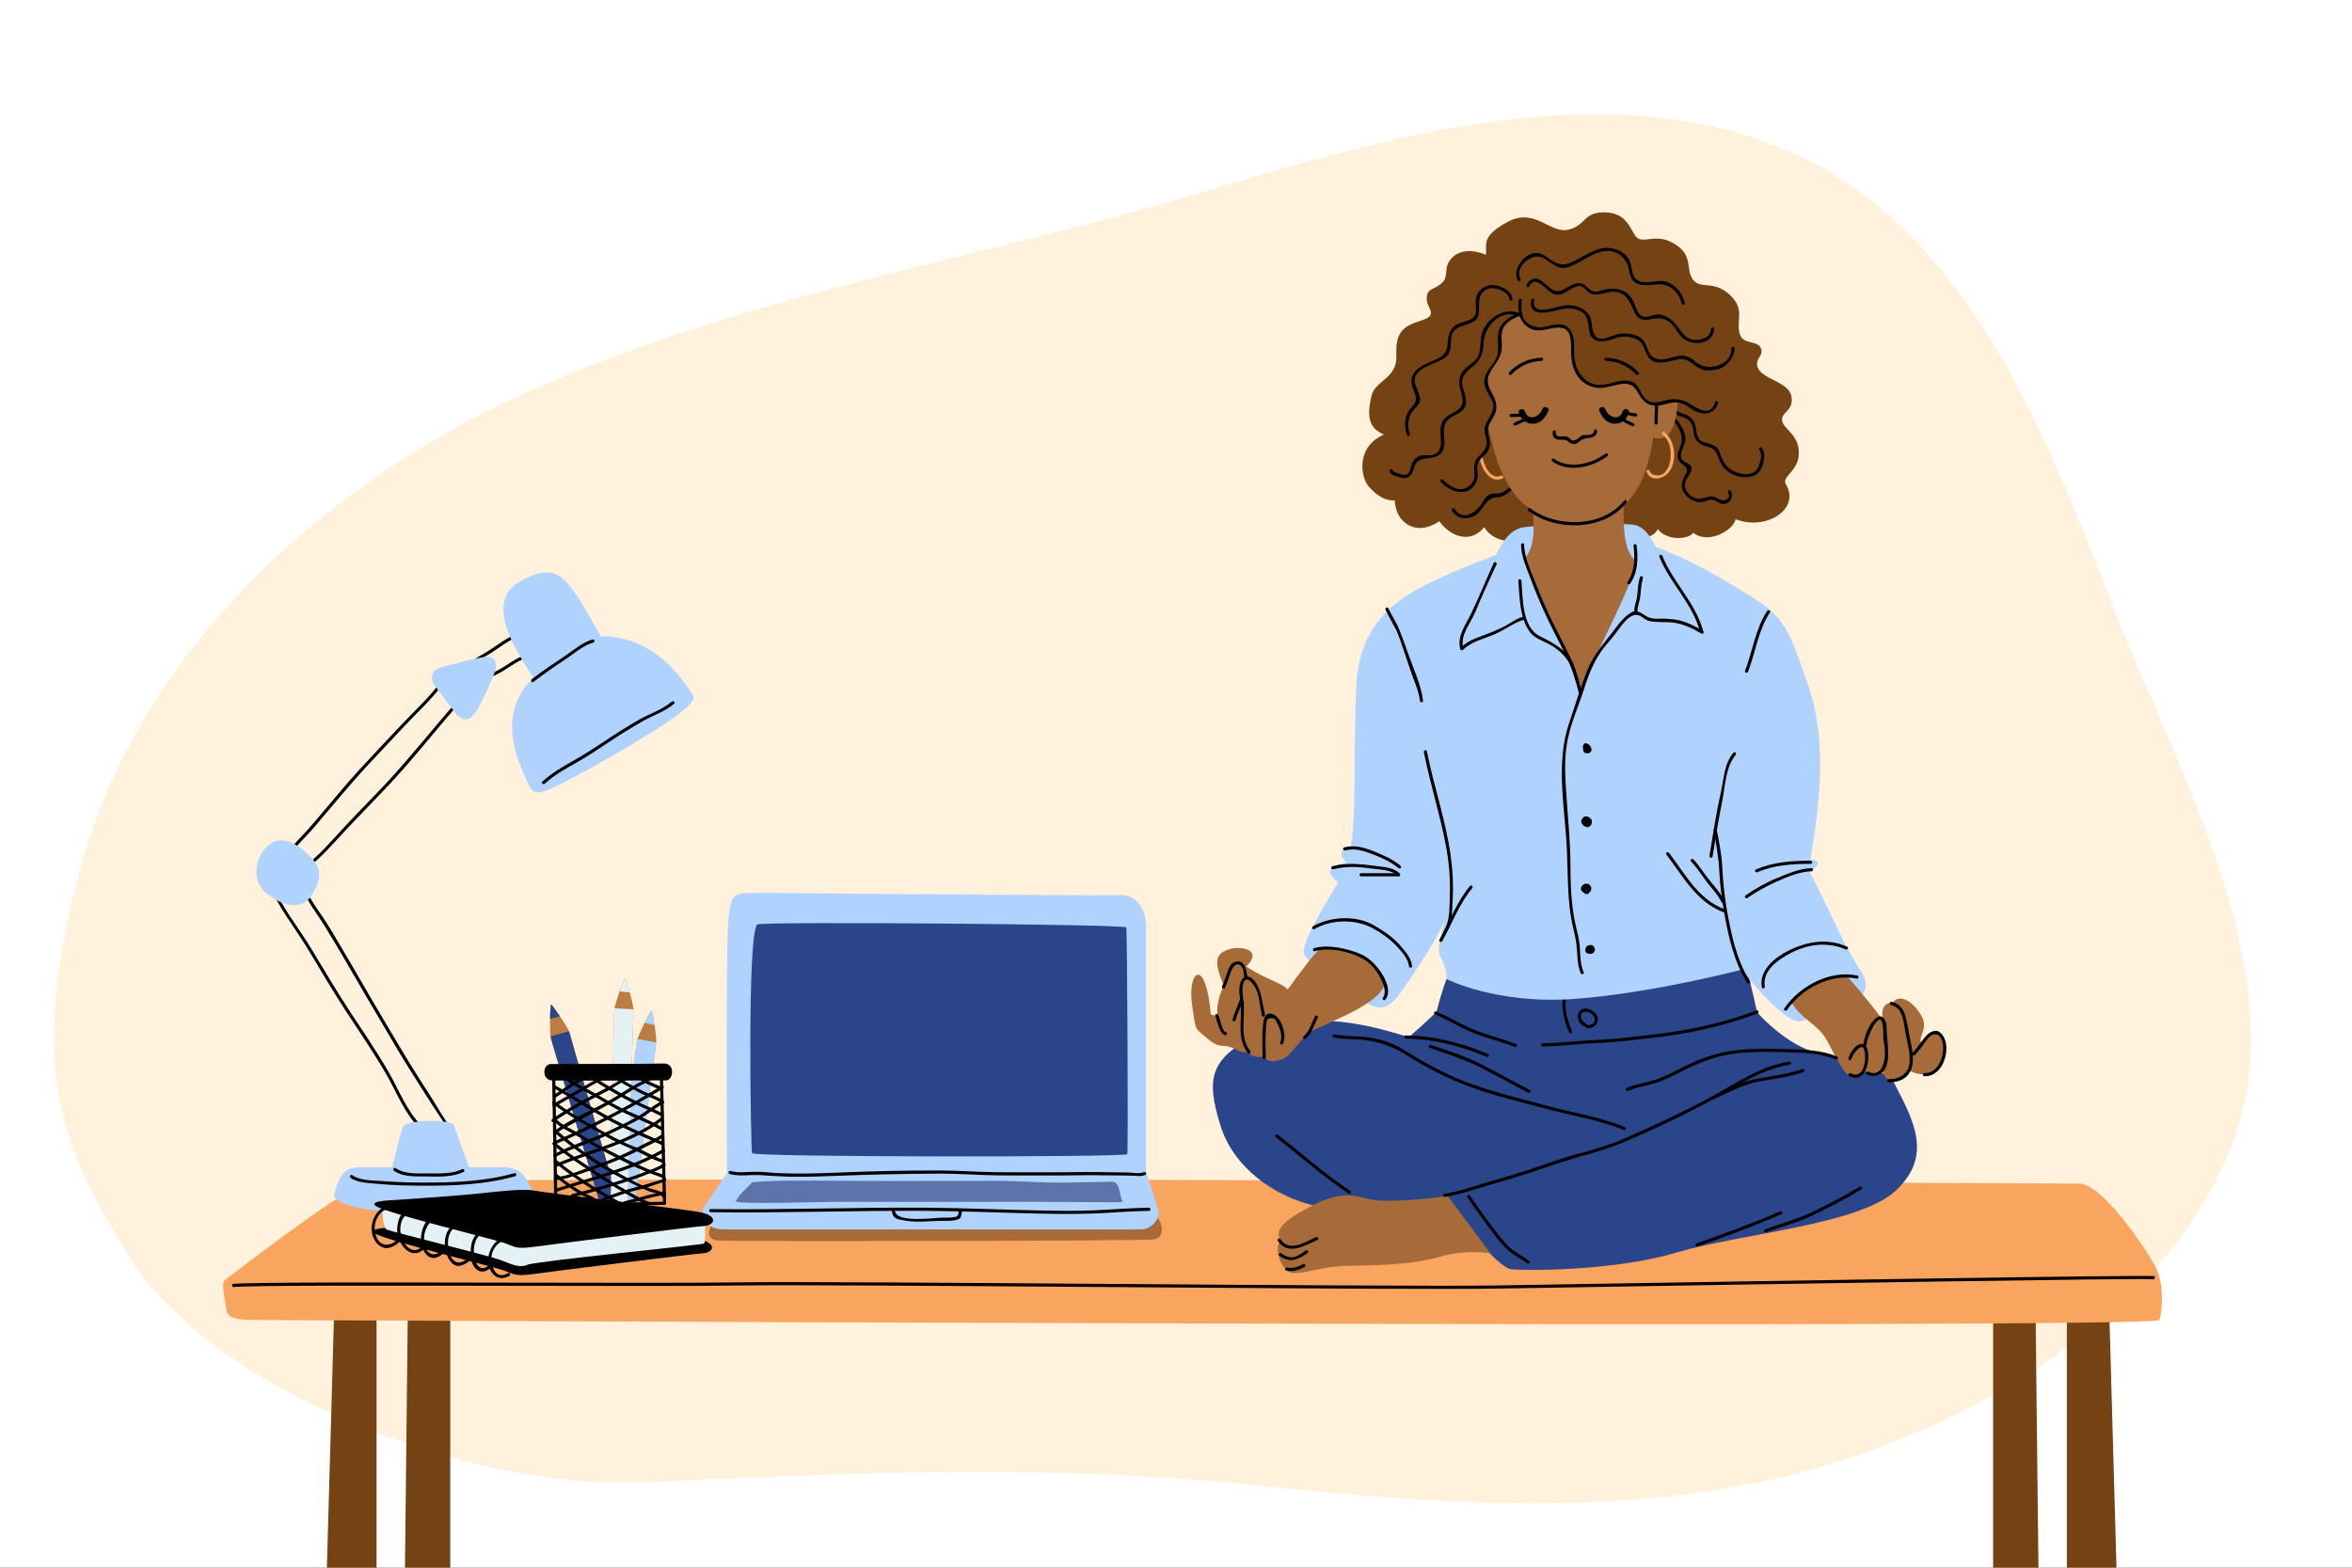<?xml version="1.0" encoding="utf-8"?>
<!-- Generator: Adobe Illustrator 27.5.0, SVG Export Plug-In . SVG Version: 6.00 Build 0)  -->
<svg version="1.1" xmlns="http://www.w3.org/2000/svg" xmlns:xlink="http://www.w3.org/1999/xlink" x="0px" y="0px"
	 viewBox="0 0 750 500" style="enable-background:new 0 0 750 500;" xml:space="preserve">
<rect x="0" y="0" width="750" height="500" fill="#333333" stroke="none"/>
<g id="background">
	<rect x="0.001" style="fill:#FFFFFF;" width="750" height="500"/>
</g>
<g id="objects">
	<path style="fill:#FFF1DB;" d="M25.501,277.53c19.307-72.374,81.772-126.424,146.592-154.176
		c62.825-27.752,133.627-40.086,199.444-58.587C434.361,46.267,510.15,20.57,572.975,49.35
		c56.842,26.725,80.774,92.506,102.714,149.037c16.953,42.142,44.876,93.533,41.884,140.814
		c-4.987,57.559-60.831,98.672-107.7,118.201c-66.815,28.779-137.616,23.641-208.419,16.445
		c-66.814-7.194-130.637-4.111-197.45-1.027c-57.838,2.056-136.445-30.915-161.754-70.487C18.016,364.441,9.104,339,25.501,277.53z"
		/>
	<g>
		<polygon style="fill:#754214;" points="674.901,500 659.071,500 659.071,419.5 672.571,417.5 		"/>
		<polygon style="fill:#754214;" points="650.012,500 635.571,500 635.571,418 649.071,416 		"/>
		<polygon style="fill:#754214;" points="120.071,419.5 120.071,500 104.241,500 106.571,417.5 		"/>
		<polygon style="fill:#754214;" points="143.571,418 143.571,500 129.131,500 130.071,416 		"/>
		<path style="fill:#FAA55F;" d="M72.071,408c1.375-1,35.5-27.5,44-30.5s539.5,0,547,0s22,22,24.5,27s2,13.5,1,16.5s-597.5,0-607,0
			s-9.193-1.508-9.75-5.5C71.071,410.125,70.696,409,72.071,408z"/>
		<g>
			<path d="M460.108,411.08c-24.125,0-65.826-0.297-106.456-0.587c-51.091-0.364-103.919-0.741-118.573-0.493
				c-12.55,0.213-41.231,0.155-71.596,0.093c-40.838-0.082-83.069-0.168-89.367,0.405l-0.091-0.996
				c6.346-0.576,48.6-0.49,89.46-0.409c30.361,0.063,59.036,0.119,71.577-0.093c14.663-0.248,67.5,0.128,118.597,0.493
				c52.267,0.373,106.313,0.756,122.404,0.507c5.722-0.089,15.999-0.259,29.046-0.474c62.309-1.027,178.28-2.936,182.018-2.523
				l-0.111,0.994c-3.652-0.404-124.039,1.576-181.89,2.529c-13.048,0.215-23.325,0.384-29.047,0.474
				C472.492,411.056,467.02,411.08,460.108,411.08z"/>
		</g>
	</g>
	<g>
		<path style="fill:#A66B38;" d="M227.047,389.996c-0.23,1.247-2.975,5.32,2.191,5.662s133.666,0.157,138.333-0.334
			c4.667-0.491,2.857-6.021,0.833-7.824C350.738,388.667,227.047,389.996,227.047,389.996z"/>
		<path style="fill:#B0D2FF;" d="M243.463,284.781c-9,0.333-10.666-1.667-11.333,11c-0.667,12.667-0.333,78.333-0.333,78.333
			l-7.667,11.334c0,0-0.999,6.666,6.667,6.666s129.334,0,133,0c3.666,0,5.999-3.666,5.666-5.666s-4-12.667-4-12.667v-78.333
			c0-3.667-1.667-10.333-9-10C349.13,285.781,243.463,284.781,243.463,284.781z"/>
		<path style="fill:#2A458A;" d="M241.462,294.845c-3.308,3.308-1.999,71.604-1.666,72.937c0.333,1.333,119.332,1.333,119.666,0.333
			c0.334-1,0-71.333-0.333-72.333C358.796,294.781,242.462,293.845,241.462,294.845z"/>
		<g>
			<path d="M226.63,386.614c22.688,0.321,45.339-0.549,68.024-0.434c11.992,0.061,23.968,0.589,35.956,0.868
				c5.827,0.136,11.663,0.194,17.489,0.009c6.1-0.193,12.175-0.807,18.281-0.86c0.645-0.006,0.645-1.006,0-1
				c-5.783,0.051-11.544,0.564-17.318,0.823c-5.82,0.261-11.663,0.165-17.485,0.05c-11.983-0.239-23.954-0.794-35.94-0.884
				c-23.012-0.173-45.992,0.754-69.006,0.428C225.985,385.605,225.985,386.605,226.63,386.614L226.63,386.614z"/>
		</g>
		<g>
			<path d="M284.38,386.197c0.348,2.653,1.829,2.681,4.362,3.113c3.506,0.6,7.157,0.19,10.687,0.079
				c1.938-0.06,4.218,0.185,6.078-0.497c1.08-0.397,0.939-1.234,1.216-2.155c0.155-0.515-0.474-0.787-0.835-0.486
				c-0.037,0.031-0.074,0.061-0.111,0.093c-0.496,0.413,0.215,1.117,0.707,0.707c0.037-0.031,0.074-0.062,0.111-0.093
				c-0.279-0.162-0.557-0.324-0.836-0.486c-0.246,0.819-0.051,1.359-1.053,1.623c-1.41,0.371-3.061,0.235-4.505,0.273
				c-2.795,0.073-14.306,1.759-14.821-2.171C285.297,385.567,284.296,385.56,284.38,386.197L284.38,386.197z"/>
		</g>
		<g>
			<path d="M232.664,374.43c2.104,0.583,4.218,0.488,6.38,0.368c2.606-0.145,5.138,0.111,7.737,0.28
				c5.792,0.376,11.623,0.253,17.418,0.032c11.909-0.454,23.839-0.784,35.759-0.793c5.744-0.004,11.472,0.436,17.214,0.539
				c6.047,0.108,12.097,0.018,18.145,0.048c5.735,0.029,11.484-0.17,17.216-0.046c2.773,0.06,5.553,0.024,8.326,0.1
				c1.422,0.038,3.018,0.373,4.356-0.246c0.585-0.271,0.076-1.133-0.505-0.863c-1.41,0.653-3.724,0.099-5.247,0.099
				c-2.953,0-5.897-0.094-8.849-0.117c-5.733-0.047-11.474,0.085-17.209,0.066c-5.411-0.017-10.822,0.039-16.233-0.04
				c-5.743-0.084-11.469-0.518-17.214-0.539c-11.259-0.042-22.566,0.23-33.814,0.713c-5.816,0.249-11.634,0.373-17.454,0.146
				c-2.677-0.104-5.35-0.498-8.03-0.455c-2.612,0.042-5.164,0.456-7.73-0.257C232.307,373.292,232.043,374.257,232.664,374.43
				L232.664,374.43z"/>
		</g>
		<path style="fill:#5C73AB;" d="M239.797,377.113c-1.5,1.834-4.334,3.834-5.167,6.167l0,0l0,0
			c2.833,0.833,27.038,0.042,30.875,0.042c11.375,0,56.334,0,64.5,0c9,0,16.125,0.125,25.292,0.125c0.833,0,1.666,0,2.666-0.167
			c-0.666-1.5-0.833-3.167-1.333-4.667c-0.667-1.833-1.833-1.833-3.667-1.666c-3.5,0-7,0.166-10.5,0.166
			c-8.333,0.334-16.833-0.5-25.333-0.5c-18,0-36.25,0.126-54.25-0.041c-8,0-17.625-0.125-23.25,0.541"/>
	</g>
	<g>
		<g>
			<path d="M148.675,213.134c2.593-2.008,5.56-3.351,8.292-5.136c2.604-1.701,5.08-3.659,7.987-4.829
				c0.59-0.237,0.333-1.205-0.266-0.964c-2.987,1.202-5.568,3.149-8.227,4.93c-2.784,1.865-5.831,3.23-8.494,5.292
				C147.458,212.821,148.172,213.523,148.675,213.134L148.675,213.134z"/>
		</g>
		<g>
			<path d="M150.925,219.443c2.378-2.03,5.242-3.221,8.002-4.624c2.907-1.478,5.434-3.745,8.527-4.837
				c0.278-0.098,0.396-0.331,0.349-0.615c-0.01-0.063-0.02-0.126-0.031-0.189c-0.066-0.402-0.581-0.441-0.836-0.221
				c-0.073,0.063-0.146,0.126-0.219,0.189c-0.489,0.422,0.222,1.126,0.707,0.707c0.073-0.063,0.146-0.126,0.219-0.189
				c-0.278-0.074-0.557-0.147-0.836-0.221c0.01,0.063,0.021,0.126,0.031,0.189c0.116-0.205,0.232-0.41,0.349-0.615
				c-2.959,1.045-5.376,3.123-8.12,4.592c-3.027,1.621-6.212,2.874-8.851,5.126C149.727,219.156,150.438,219.859,150.925,219.443
				L150.925,219.443z"/>
		</g>
		<path style="fill:#B0D2FF;" d="M170.071,216.061c-8-11.86-15-25.235-3.5-31.039c11.5-5.804,14-1.767,25,17.917
			c8.5-0.253,20.25,3.785,29.25,18.674c1.5,1.262-1.5,4.542-10.5,10.346s-28,16.654-33.75,19.179c-5.75,2.523-6.75,2.271-8.75-2.524
			C165.821,243.819,157.571,228.426,170.071,216.061z"/>
		<g>
			<path d="M92.21,273.236c1.44-2.538,3.473-4.554,5.478-6.642c2.07-2.155,3.956-4.503,5.891-6.78
				c4.272-5.029,8.474-10.087,12.94-14.949c4.226-4.601,8.55-9.109,12.813-13.675c3.817-4.089,8.063-7.895,11.411-12.391
				c0.386-0.518-0.483-1.016-0.863-0.505c-3.472,4.663-7.927,8.624-11.887,12.867c-4.48,4.8-9.023,9.542-13.454,14.387
				c-4.238,4.635-8.203,9.482-12.267,14.267c-1.91,2.249-3.8,4.522-5.845,6.65c-1.883,1.96-3.73,3.889-5.079,6.267
				C91.028,273.294,91.892,273.798,92.21,273.236L92.21,273.236z"/>
		</g>
		<g>
			<path d="M97.067,277.603c4.842-3.489,8.723-8.063,12.768-12.405c4.503-4.835,9.157-9.522,13.685-14.333
				c8.008-8.51,15.188-17.734,22.906-26.501c0.424-0.482-0.28-1.192-0.707-0.707c-7.509,8.529-14.522,17.474-22.256,25.806
				c-4.278,4.609-8.738,9.047-13.037,13.639c-4.412,4.713-8.594,9.842-13.863,13.639C96.044,277.112,96.543,277.98,97.067,277.603
				L97.067,277.603z"/>
		</g>
		<g>
			<path d="M85.839,282.057c2.72,6.919,7.621,13.038,11.519,19.329c4.261,6.877,8.23,13.902,12.67,20.671
				c4.406,6.717,8.93,13.354,12.988,20.291c3.401,5.813,5.841,12.594,10.701,17.399c0.396,0.392,1.104-0.122,0.785-0.605
				c-0.167-0.253-0.333-0.505-0.5-0.757c-0.354-0.536-1.22-0.035-0.863,0.504c0.167,0.253,0.333,0.505,0.5,0.757
				c0.262-0.201,0.523-0.403,0.785-0.605c-4.772-4.72-7.232-11.463-10.544-17.197c-3.862-6.686-8.227-13.072-12.478-19.515
				c-4.283-6.491-8.157-13.193-12.192-19.835c-4.108-6.763-9.501-13.31-12.408-20.702C86.57,281.198,85.603,281.456,85.839,282.057
				L85.839,282.057z"/>
		</g>
		<g>
			<path d="M96.334,283.103c1.029,2.93,2.707,5.498,4.454,8.046c2.151,3.138,4.085,6.37,6.043,9.633
				c4.275,7.125,8.33,14.374,12.592,21.506c4.015,6.718,7.835,13.543,12.057,20.135c2.177,3.399,4.321,6.817,6.497,10.217
				c1.936,3.026,4.42,6.226,5.618,9.625c0.245-0.188,0.489-0.376,0.734-0.564c-0.165-0.091-0.33-0.181-0.494-0.271
				c-0.566-0.311-1.07,0.553-0.505,0.863c0.165,0.091,0.33,0.181,0.494,0.272c0.36,0.198,0.888-0.131,0.734-0.565
				c-0.964-2.736-2.789-4.994-4.256-7.465c-2.057-3.466-4.26-6.868-6.441-10.256c-4.413-6.854-8.435-13.91-12.62-20.901
				c-4.083-6.821-7.949-13.768-12.038-20.586c-2.017-3.364-3.93-6.814-6.121-10.068c-2.138-3.176-4.502-6.234-5.785-9.885
				C97.085,282.233,96.119,282.493,96.334,283.103L96.334,283.103z"/>
		</g>
		<path style="fill:#B0D2FF;" d="M115.321,372.264c10,0,39,0,44.5,0s7.25,2.018,9,5.551c1.75,3.533,3.72,4.364-4.75,6.561
			c-20.5,5.317-47.311,1.288-47.311,1.288s-11.438-1.554-10.188-5.073C108.439,375.331,109.071,372.264,115.321,372.264z"/>
		<path style="fill:#B0D2FF;" d="M124.271,375.039c1.25-4.037,3.25-13.374,4.25-15.646c1-2.271,15.375-2.649,16.25-0.378
			c1.75,5.047,6,16.528,6,16.528L124.271,375.039z"/>
		<g>
			<path d="M170.074,217.502c3.237-2.494,6.578-4.833,10-7.066c2.938-1.917,5.696-4.531,9.13-5.501
				c0.62-0.175,0.356-1.14-0.266-0.964c-3.33,0.94-5.899,3.327-8.727,5.206c-3.618,2.403-7.2,4.809-10.643,7.462
				C169.066,217.026,169.563,217.895,170.074,217.502L170.074,217.502z"/>
		</g>
		<g>
			<path d="M173.675,249.977c2.992-2.743,6.527-4.722,10.045-6.701c3.508-1.974,6.813-4.169,10.16-6.401
				c3.61-2.41,7.294-4.707,11.064-6.857c3.329-1.898,7.009-3.03,9.981-5.527c0.495-0.415-0.217-1.119-0.707-0.707
				c-3.105,2.608-7.101,3.843-10.589,5.833c-3.767,2.148-7.415,4.501-11.021,6.907c-3.325,2.219-6.636,4.338-10.122,6.3
				c-3.351,1.885-6.671,3.837-9.517,6.447C172.491,249.706,173.201,250.412,173.675,249.977L173.675,249.977z"/>
		</g>
		<g>
			<path d="M111.819,375.676c2.234,1.614,5.905,1.626,8.53,1.884c4.856,0.478,9.756,0.589,14.633,0.611
				c9.75,0.046,19.874-0.356,29.305-3.027c0.62-0.176,0.356-1.141-0.266-0.965c-9.162,2.596-18.948,2.982-28.421,2.993
				c-4.494,0.005-8.992-0.129-13.474-0.46c-2.903-0.215-7.316-0.103-9.803-1.899C111.8,374.434,111.302,375.302,111.819,375.676
				L111.819,375.676z"/>
		</g>
		<path style="fill:#B0D2FF;" d="M140.821,212.78c5.742-1.545,11.5-3.027,14-3.28c2.5-0.252,4.5,1.262,2.5,6.057
			c-2,4.795-4,9.084-5.5,11.355s-3.75,4.29-7,0c-3.25-4.29-5-6.561-6.25-8.327C137.321,216.818,137.071,213.79,140.821,212.78z"/>
		<path style="fill:#B0D2FF;" d="M86.321,269.054c-4.25,2.776-7.25,11.355-1,16.15c6.25,4.794,11.5,4.29,13.75,0.757
			s4.5-7.822,0.5-12.112C95.571,269.559,90.571,266.278,86.321,269.054z"/>
		<g>
			<path d="M125.652,373.432c3.273,2.168,7.158,1.685,10.908,1.792c3.557,0.101,7.985,0.161,11.264-1.459
				c0.578-0.285,0.071-1.148-0.505-0.863c-2.855,1.411-6.736,1.392-9.833,1.346c-3.749-0.056-8.067,0.482-11.329-1.679
				C125.617,372.211,125.117,373.077,125.652,373.432L125.652,373.432z"/>
		</g>
	</g>
	<g>
		<path style="fill:#2A458A;" d="M461.273,312.258c-1.25,3-3.25,10.5-3.25,10.5c-3.25,3.25-8.75,8-8.75,8
			c-6.5-1.75-28.5-9.75-46.375-1.625s-18.125,15.125-13.875,29.375s17.5,22.75,29,25.75s53.25,11.75,55.5,14s6,6,8,6.5s32,1,53-5.25
			s58.5-8.75,70.25-20s5.25-22.5-1.25-35c-2.5-3.25-16.75-6.75-25-9s-16.75-10.75-18.25-12.75c-2.5-11.5-4-16-4-16
			S466.023,310.008,461.273,312.258z"/>
		<g>
			<path d="M498.458,318.125c-0.776,3.775,0.491,7.599,1.834,11.099c0.228,0.596,1.196,0.337,0.965-0.266
				c-1.27-3.309-2.569-6.991-1.834-10.567C499.552,317.762,498.588,317.493,498.458,318.125L498.458,318.125z"/>
		</g>
		<g>
			<path d="M505.74,326.442c-1.787-0.562-2.476-3.895-0.03-3.78c1.284,0.061,2.688,1.067,2.809,2.399
				c0.127,1.409-1.236,1.941-2.411,1.863c-0.645-0.042-0.64,0.958,0,1c1.751,0.115,3.314-0.834,3.414-2.692
				c0.104-1.926-1.798-3.225-3.483-3.53c-1.476-0.267-2.776,0.668-2.92,2.172c-0.154,1.607,0.827,3.053,2.356,3.533
				C506.092,327.601,506.353,326.635,505.74,326.442L505.74,326.442z"/>
		</g>
		<path style="fill:#A66B38;" d="M461.608,381.424c-5.001,0.834-16.001,1.835-21.834,1.501c-5.833-0.334-10.001-4.335-21.167,1.499
			c-11.166,5.834-11.666,8.001-10.333,11.334c-2,2.333-0.165,7.666,2.334,9.666c2.499,2,10.166-1.499,18.166-1.666
			c8-0.167,20.833-0.168,30-2.834c9.167-2.666,16.5-1.166,16.5-1.166C471.274,394.424,461.608,381.424,461.608,381.424z"/>
		<path style="fill:#754214;" d="M473.846,81.242c-4.166-1.666-8.264-1.698-10.9,1.055c-2.946,3.076-0.671,5.629-3.171,7.962
			s-4.666,1.499-4.833,4.833c-0.167,3.334,4.166,5.334-1.834,7.167s-8.166,4.001-7.833,11.167c0.333,7.166-6.667,8-7.834,12.5
			c-2.021,7.792-0.333,10.832,3.834,12.666c-9,4-7.334,13.5-5,16.334c4.518,5.485,8.5,4.666,8.5,4.666
			c0.167,6.834,6.501,11.834,14.167,6.667c4.5,6,10.833,6.499,14.333,1.833c2.5,4.334,8.833,6.002,14.5,2.834
			c15.167,2.333,28-1.334,28-1.334c6.333,3.167,11.499,2.167,12.833-0.833c3,3.833,9.834,3.334,11.334,1.167
			c4.833,3.833,12.834-0.834,13.5-4.334c9.833,3.834,20.834-3.332,16-11.166c-1.334-2.667,4.166-4,4.166-10s-5-7.501-5.333-10.334
			c-0.333-2.833,3.667-2.834,3-7.5c-0.667-4.666-8.667-5.502-10.5-8.834c-1.833-3.332,2.001-4.165,0.667-6.832
			c-1.334-2.667-6.001-0.666-6.834-5c-0.833-4.334,1.834-7.667-3.333-12.167c-5.167-4.5-9.167-1.334-11.5-4.667
			c-2.333-3.333,0.167-7.334-5.333-11s-9-1-11.667-1.833c-2.667-0.833-2.666-8-10.333-8.5c-7.667-0.5-6.501,4.167-12.334,5.5
			s-10.666-7.167-19.333-2.5S474.179,78.075,473.846,81.242z"/>
		<g>
			<path d="M533.279,130.102c0.25,1.582,1.149,2.202,2.602,2.671c1.402,0.454,2.56,0.849,3.4,2.178
				c0.683,1.081,0.656,2.722,0.946,3.943c0.433,1.821,1.812,2.79,3.505,3.328c1.801,0.572,3.084,0.782,3.839,2.768
				c0.419,1.101,0.777,2.115,1.396,3.129c2.029,3.321,6.604,4.959,10.255,3.629c2.881-1.05,4.338-6.455,2.637-8.864
				c-0.369-0.522-1.236-0.023-0.863,0.505c1.173,1.661,0.299,4.43-0.57,6.028c-1.421,2.613-5.343,1.935-7.541,0.924
				c-2.07-0.953-3.399-2.925-4.141-5.003c-0.352-0.983-0.661-2.139-1.533-2.809c-1.322-1.017-2.934-1.051-4.422-1.734
				c-2.01-0.922-1.803-3.909-2.354-5.686c-0.358-1.156-1.229-1.884-2.193-2.532c-1.42-0.954-3.647-0.523-3.997-2.739
				C534.144,129.201,533.18,129.472,533.279,130.102L533.279,130.102z"/>
		</g>
		<g>
			<path d="M533.432,133.906c1.927,2.415,3.573,5.037,2.492,8.186c-0.446,1.301-1.352,3.048-0.719,4.447
				c0.248,0.55,0.574,1.058,1.089,1.401c1.526,1.02,2.259,1.79,1.145,3.495c-0.986,1.509-1.662,3.666-0.672,5.366
				c0.975,1.673,2.396,2.632,4.219,3.233c0.778,0.257,1.588,0.111,2.36-0.052c1.083-0.23,1.791-0.711,3.022-0.536
				c0.625,0.089,1.438,0.704,2.012,1.003c2.346,1.226,4.866-1.616,3.503-3.816c-0.339-0.547-1.204-0.045-0.863,0.505
				c1.267,2.045-1.381,2.842-2.663,2.172c-0.582-0.304-1.107-0.599-1.723-0.828c-1.685-0.629-3.633,0.87-5.383,0.589
				c-1.706-0.275-3.239-1.766-3.817-3.318c-0.607-1.626,0.457-3.183,1.283-4.448c0.352-0.54,1.048-1.718,0.658-2.416
				c-0.685-1.228-2.26-1.264-3.113-2.427c-0.934-1.272,0.616-3.995,1.006-5.277c0.858-2.827-1.502-5.947-3.129-7.986
				C533.736,132.695,533.034,133.408,533.432,133.906L533.432,133.906z"/>
		</g>
		<g>
			<path d="M463.01,162.844c1.352,2.369,3.919,2.882,6.408,2.045c1.116-0.376,2.141-1.314,2.843-2.227
				c1.613-2.096,2.348-4.083,5.431-4.094c2.544-0.009,5.603-3.246,6.515-5.391c0.902-2.122-0.209-5.197-1.911-6.606
				c-0.493-0.408-1.204,0.295-0.707,0.707c2.395,1.982,2.335,5.273,0.398,7.469c-0.767,0.869-1.75,1.548-2.718,2.168
				c-1.31,0.84-2.71,0.18-3.96,0.694c-1.5,0.617-1.982,1.587-2.793,2.945c-1.718,2.878-6.283,5.92-8.643,1.785
				C463.554,161.78,462.689,162.283,463.01,162.844L463.01,162.844z"/>
		</g>
		<path style="fill:#B0D2FF;" d="M476.773,177.425c1.5-2.667,3.859-8.542,9.242-9.292c5.383-0.75,29.805-1.5,34.969-0.75
			c5.164,0.75,7.479,8.69,9.746,12.563C520.023,183.758,480.023,182.842,476.773,177.425z"/>
		<path style="fill:#B0D2FF;" d="M489.273,173.133c-5.5,1.125-20.5,6.625-32.375,12.25s-23.375,13.625-24.375,33.125
			s0.085,43.582-1.916,51.916c-3.001,0.167-4.002,2.167-1.168,4.667c-6.333,1.167-6.749,3-2.749,6.334
			c-5.667,9.5-12.5,20.833-10.667,23.166c4.5,6.833,14.751,11.667,18.917,14.667c4.166,3,7.499,3.333,11.666-2.667
			c4.167-6,13.501-19.333,14.834-25.5c-3.334,11-3.001,12.499-1.501,15.333c1.5,2.834,1.334,5.834,1.334,5.834
			s15.999,8.166,40.833,6.333c24.834-1.833,53.334-9.333,53.334-9.333s13.833,18.25,19.333,16.375
			c9.081-3.096,23.5-5.542,19.5-14.375c-1.25-1.875-4.333-7.166-6-10.333s-9.333-19.666-11.333-23
			c3.5-1.667,3.666-3.836,0.333-3.668c2.667-15.666,5.667-37-0.5-55.166s-8.001-22.166-16.834-27.833
			c-8.833-5.667-32-19.999-44.333-19.166C503.273,172.925,489.273,173.133,489.273,173.133z"/>
		<path style="fill:#A66B38;" d="M571.148,319.383c2.75,5.5,8.5,7.125,11.375,12.375s5.375,11,7.75,11.625
			c1.75,0,4.125-2.25,4.125-2.25c1,2.125,4.375,1.75,5.75,0.25c0.625,2.75,3.75,5.875,8.375,0c5.5,2.625,10,1.125,11.25-3.75
			s-0.875-12.625-7.125-5c-1.125-2,2.354-4.494,0.125-8.5c-3.083-5.541-7.583-7.041-9.083-4.374
			c-3.125,0.125-3.666,2.083-3.416,4.833c-0.334,0-0.626-0.209-0.626-0.209c-3.5-4.875-10.625-13-10.625-13
			C585.523,311.133,579.523,311.758,571.148,319.383z"/>
		<path style="fill:#A66B38;" d="M526.75,139.269c4.334,2.166,8.357-1.678,8.19-12.844s-6.834-3.166-6.834-3.166L526.75,139.269z"/>
		<path style="fill:#A66B38;" d="M486.446,177.865c2.876,10.674,17.052,37.002,17.495,43.059
			c5.275-14.227,16.523-33.201,17.728-41.934c-3.279-2.798-4.387-8.205-3.729-20.565c-1.167-0.666-29.334,2.334-29.334,2.334
			C488.883,165.59,490.172,172.928,486.446,177.865z"/>
		<path style="fill:#A66B38;" d="M473.44,113.425c-1.334,16.5,2.499,36.002,10.166,45.001c7.667,8.999,28.668,15.499,39.334-4.001
			c5.333-10.666,6.173-30.932,5.666-42.166C527.606,90.092,478.607,72.591,473.44,113.425z"/>
		<path style="fill:#754214;" d="M485.023,100.008c0.25,5.25,5.75,4.625,9.375,4.375s7.335-0.335,7.085,5.54
			s0.266,10.92,6.016,12.92c5.75,2,9.362-2.626,12.987-0.501s1.037,6.916,8.037,6.291s5.125-2.375,8.625-0.75
			c0.25-24.5-24.25-54-51-39s-18.375,22-12.5,47.75c-0.25-2.875,3.75-4.75,3.125-8.875s-3.943-2.145-2.943-6.645
			s4.693-5.605,5.193-9.98S475.857,104.342,485.023,100.008z"/>
		<g>
			<path d="M484.31,131.69c0.696,2.028,2.239,3.443,4.449,3.471c2.455,0.031,4.183-2.043,4.978-4.137
				c0.459-1.208-1.475-1.725-1.928-0.531c-0.986,2.593-4.444,3.945-5.572,0.666C485.821,129.947,483.889,130.468,484.31,131.69
				L484.31,131.69z"/>
		</g>
		<g>
			<path d="M481.96,119.445c2.49-2.698,5.978-4.258,9.646-4.354c0.644-0.017,0.646-1.017,0-1c-3.921,0.102-7.688,1.758-10.353,4.646
				C480.816,119.211,481.521,119.92,481.96,119.445L481.96,119.445z"/>
		</g>
		<g>
			<path d="M517.477,131.159c-1.128,3.279-4.586,1.927-5.572-0.666c-0.453-1.193-2.387-0.676-1.928,0.531
				c0.777,2.048,2.353,3.96,4.698,4.118c2.313,0.156,4.007-1.35,4.729-3.452C519.825,130.468,517.893,129.947,517.477,131.159
				L517.477,131.159z"/>
		</g>
		<g>
			<path d="M522.461,118.738c-2.666-2.889-6.433-4.545-10.354-4.646c-0.645-0.017-0.643,0.983,0,1
				c3.668,0.095,7.156,1.655,9.647,4.354C522.192,119.92,522.897,119.211,522.461,118.738L522.461,118.738z"/>
		</g>
		<g>
			<path d="M495.106,137.759c-0.152,1.162,0.418,2.293,1.712,2.433c1.307,0.141,2.38-0.232,3.456,0.796
				c0.58,0.554,1.18,0.607,1.942,0.595c0.435-0.006,0.923-0.359,1.231-0.629c1.101-0.963,2.059-1.136,3.45-1.317
				c1.402-0.182,2.307-0.754,2.375-2.211c0.03-0.645-0.97-0.642-1,0c-0.072,1.533-2.347,1.316-3.301,1.329
				c-0.706,0.009-1.233,0.702-1.735,1.069c-2.319,1.694-2.343-0.38-3.846-0.653c-0.978-0.177-3.565,0.726-3.285-1.411
				C496.19,137.121,495.188,137.129,495.106,137.759L495.106,137.759z"/>
		</g>
		<g>
			<path d="M495.021,147.19c5.215,3.674,12.738,1.831,17.504-1.667c0.515-0.377,0.017-1.246-0.504-0.863
				c-4.5,3.302-11.55,5.151-16.496,1.667C494.997,145.955,494.498,146.822,495.021,147.19L495.021,147.19z"/>
		</g>
		<g>
			<path d="M484.273,95.758c-0.385,3.473,0.095,6.848,3.27,8.789c3.419,2.089,6.826-0.498,10.363-0.009
				c3.257,0.45,3.104,4.812,3.074,7.233c-0.026,2.114,0.196,4.027,0.938,6.012c1.254,3.351,3.983,5.506,7.499,5.935
				c3.951,0.481,9.647-3.626,12.355,0.642c1.697,2.674,2.624,4.918,6.181,5.03c2.674,0.084,4.888-1.507,7.653-0.953
				c2.074,0.417,3.574,2.186,5.512,2.936c2.918,1.13,5.793,0.347,6.762-2.857c0.187-0.619-0.778-0.881-0.965-0.266
				c-1.828,6.048-7.279,0.431-10.338-0.551c-1.423-0.456-2.722-0.513-4.193-0.277c-2.381,0.381-4.38,1.585-6.766,0.436
				c-2.643-1.274-2.461-5.231-5.358-6.174c-3.054-0.993-6.219,0.754-9.263,1.039c-5.563,0.521-8.685-4.356-9.007-9.314
				c-0.204-3.141,0.546-6.663-2.058-9.028c-1.792-1.629-4.8-0.784-6.834-0.258c-1.983,0.513-3.819,0.314-5.577-0.76
				c-2.562-1.566-2.536-5.005-2.249-7.604C485.345,95.117,484.344,95.124,484.273,95.758L484.273,95.758z"/>
		</g>
		<g>
			<path style="fill:#FAA55F;" d="M471.708,145.892c0.597,3.29,3.262,8.476,7.401,6.716c0.592-0.251,0.082-1.113-0.504-0.863
				c-3.433,1.459-5.479-3.617-5.933-6.118C472.558,144.992,471.594,145.261,471.708,145.892L471.708,145.892z"/>
		</g>
		<g>
			<path d="M484.391,99.776c-2.279,0.796-4.239,2.012-5.674,3.979c-1.848,2.535-0.599,6.3-1.158,9.152
				c-0.551,2.808-3.286,4.663-4.109,7.427c-0.874,2.935,1.629,5.504,2.563,8.05c1.06,2.889-2.208,5.422-2.603,8.197
				c-0.143,1.001,0.194,2.063,0.449,3.015c0.69,2.579-0.224,3.981-2.076,5.705c-1.879,1.748-1.809,3.301-1.612,5.718
				c0.181,2.225-0.964,3.96-3.028,4.755c-2.557,0.985-5.295-1.111-7.014-2.747c-0.467-0.444-1.175,0.262-0.707,0.707
				c1.985,1.889,4.27,3.376,7.102,3.194c2.252-0.145,3.899-1.928,4.483-3.966c0.243-0.846,0.224-1.849,0.096-2.706
				c-0.365-2.443,0.607-3.506,2.259-5.066c2.109-1.992,1.988-3.897,1.285-6.522c-0.967-3.612,2.167-5.097,2.504-8.287
				c0.438-4.144-4.127-6.765-2.281-11.048c1.24-2.879,3.521-4.366,3.88-7.666c0.225-2.062-0.189-4.051,0.268-6.113
				c0.561-2.528,3.42-4.04,5.641-4.816C485.261,100.529,485.001,99.563,484.391,99.776L484.391,99.776z"/>
		</g>
		<g>
			<path d="M527.666,129.391c0.227,0.809-0.018,1.723-0.018,2.553c0,0.993-0.011,1.984-0.047,2.976c-0.023,0.645,0.977,0.643,1,0
				c0.041-1.137,0.047-2.274,0.047-3.412c0-0.815,0.206-1.579-0.018-2.383C528.457,128.505,527.492,128.769,527.666,129.391
				L527.666,129.391z"/>
		</g>
		<g>
			<path d="M485.023,173.758c0.025,3.648,1.726,7.264,2.979,10.633c1.557,4.185,3.282,8.312,5.183,12.351
				c1.906,4.052,4.006,8.012,5.987,12.027c1.993,4.04,3.191,7.95,4.286,12.288c0.158,0.625,1.122,0.36,0.965-0.266
				c-0.862-3.414-1.632-6.708-3.129-9.914c-1.899-4.066-4.003-8.037-5.995-12.058c-2.094-4.226-3.954-8.551-5.667-12.944
				c-1.452-3.725-3.581-8.066-3.609-12.117C486.019,173.113,485.019,173.113,485.023,173.758L485.023,173.758z"/>
		</g>
		<g>
			<path d="M484.148,185.258c0.462,5.196,0.398,11.747,3.576,16.164c1.372,1.906,3.685,2.773,5.719,3.752
				c2.986,1.438,5.959,4.049,7.398,7.087c0.276,0.583,1.138,0.075,0.863-0.505c-2.174-4.588-6.53-6.748-10.805-8.929
				c-5.628-2.873-5.279-12.247-5.752-17.568C485.092,184.621,484.092,184.615,484.148,185.258L484.148,185.258z"/>
		</g>
		<g>
			<path d="M466.502,207.236c2.838-2.666,6.387-3.399,9.878-4.849c3.271-1.359,6.277-3.795,9.651-4.773
				c0.618-0.179,0.355-1.144-0.266-0.964c-1.618,0.468-2.956,1.27-4.369,2.175c-1.861,1.192-4.047,2.083-6.079,2.928
				c-3.448,1.432-6.718,2.141-9.522,4.775C465.324,206.972,466.032,207.677,466.502,207.236L466.502,207.236z"/>
		</g>
		<g>
			<path d="M505.006,310.125c-1.036-2.522-1.11-5.179-1.233-7.867c-0.113-2.488-0.817-4.893-1.361-7.309
				c-1.429-6.34-1.614-12.941-1.643-19.414c-0.028-6.506-0.65-12.999-1.103-19.484c-0.453-6.525-1.108-13.45,0.174-19.909
				c1.127-5.679,3.601-11.148,5.361-16.656c1.725-5.399,3.805-10.39,7.676-14.624c1.715-1.876,3.051-4.017,4.679-5.964
				c1.285-1.538,3.218-3.589,5.521-2.439c0.869,0.434,1.605,1.278,2.564,1.532c2.476,0.654,5.193,0.265,7.746,0.556
				c3.375,0.384,6.241,1.823,9.135,3.519c0.557,0.327,1.06-0.538,0.504-0.863c-2.481-1.455-4.938-2.726-7.75-3.393
				c-1.179-0.279-2.422-0.325-3.621-0.454c-2.054-0.222-4.314,0.372-6.245-0.583c-1.513-0.747-3.157-2.546-5.026-1.535
				c-2.083,1.127-3.634,2.976-5.023,4.854c-3.288,4.443-7,8.201-9.102,13.421c-2.25,5.591-3.974,11.458-5.916,17.163
				c-4.429,13.013-1.216,27.528-0.667,40.936c0.275,6.72,0.162,13.36,1.134,20.039c0.478,3.286,1.511,6.465,1.902,9.76
				c0.368,3.086,0.121,6.04,1.33,8.981C504.283,310.978,505.251,310.722,505.006,310.125L505.006,310.125z"/>
		</g>
		<g>
			<path d="M520.898,174.008c0.482,4.026,0.439,8.155-1.932,11.623c-0.365,0.534,0.502,1.034,0.863,0.505
				c2.463-3.604,2.57-7.927,2.068-12.128C521.823,173.376,520.822,173.368,520.898,174.008L520.898,174.008z"/>
		</g>
		<g>
			<path d="M522.916,184.125c-0.532,1.836-0.637,3.721-0.817,5.616c-0.183,1.918-1.108,3.688-0.95,5.642
				c0.052,0.638,1.052,0.643,1,0c-0.143-1.757,0.675-3.292,0.875-5c0.236-2.012,0.289-4.035,0.857-5.992
				C524.06,183.77,523.096,183.507,522.916,184.125L522.916,184.125z"/>
		</g>
		<g>
			<path d="M441.842,194.51c0.951,2.044,2.108,4.003,3.141,6.008c1.242,2.413,2.021,5.268,2.944,7.823
				c0.845,2.338,1.53,4.73,2.398,7.061c0.992,2.664,2.109,5.256,2.448,8.105c0.075,0.632,1.076,0.64,1,0
				c-0.622-5.235-3.176-10.465-4.883-15.432c-0.823-2.396-1.716-4.813-2.649-7.169c-0.954-2.409-2.445-4.559-3.536-6.901
				C442.434,193.421,441.571,193.93,441.842,194.51L441.842,194.51z"/>
		</g>
		<g>
			<path d="M428.906,271.24c3.11-0.832,6.042,0.117,8.923,1.256c2.836,1.12,5.743,2.378,8.091,4.365
				c0.489,0.414,1.2-0.29,0.707-0.707c-2.313-1.958-5.072-3.196-7.85-4.348c-3.253-1.348-6.619-2.472-10.137-1.531
				C428.019,270.442,428.282,271.406,428.906,271.24L428.906,271.24z"/>
		</g>
		<g>
			<path d="M425.156,277.24c4.12-1.075,8.014-0.804,12.169-0.228c2.481,0.344,6.531,0.339,8.345,2.349
				c0.433,0.479,1.138-0.229,0.707-0.707c-1.817-2.013-5.356-2.153-7.85-2.482c-4.635-0.611-9.03-1.098-13.637,0.103
				C424.267,276.439,424.531,277.402,425.156,277.24L425.156,277.24z"/>
		</g>
		<g>
			<path d="M434.023,279.508c3.917,0,7.833,0,11.75,0c0.645,0,0.645-1,0-1c-3.917,0-7.833,0-11.75,0
				C433.379,278.508,433.379,279.508,434.023,279.508L434.023,279.508z"/>
		</g>
		<g>
			<path d="M419.15,296.315c5.497-3.154,13.015-3.235,18.578-0.27c2.607,1.391,5.367,3.366,7.41,5.501
				c1.598,1.668,3.926,4.16,4.135,6.587c0.055,0.638,1.056,0.643,1,0c-0.213-2.472-2.142-4.651-3.683-6.466
				c-2.26-2.663-5.37-4.736-8.358-6.485c-5.686-3.328-13.943-2.969-19.586,0.27C418.087,295.772,418.591,296.636,419.15,296.315
				L419.15,296.315z"/>
		</g>
		<g>
			<path d="M454.041,239.891c1.957,9.906,5.069,19.541,6.955,29.463c1.018,5.355,1.529,10.783,1.327,16.232
				c-0.133,3.579,0.105,8.361-1.981,11.42c-0.364,0.534,0.502,1.033,0.863,0.504c1.894-2.773,1.794-6.697,1.991-9.917
				c0.308-5.012,0.073-9.93-0.633-14.9c-1.594-11.21-5.367-21.978-7.558-33.067C454.881,238.993,453.917,239.261,454.041,239.891
				L454.041,239.891z"/>
		</g>
		<g>
			<path d="M459.872,300.176c3.184-5.639,5.4-11.875,9.588-16.898c0.41-0.491-0.294-1.203-0.707-0.707
				c-4.249,5.098-6.513,11.379-9.744,17.102C458.691,300.233,459.555,300.737,459.872,300.176L459.872,300.176z"/>
		</g>
		<g>
			<path d="M531.342,272.51c5.365,6.963,9.448,15.025,18.132,18.397c0.602,0.233,0.86-0.733,0.266-0.965
				c-8.391-3.257-12.357-11.219-17.534-17.936C531.817,271.502,530.948,271.999,531.342,272.51L531.342,272.51z"/>
		</g>
		<g>
			<path d="M539.253,274.777c1.861,1.96,3.303,4.245,4.922,6.398c1.67,2.222,3.622,4.124,4.834,6.667
				c0.277,0.582,1.14,0.074,0.863-0.504c-1.1-2.31-2.754-4.224-4.398-6.159c-1.949-2.293-3.434-4.92-5.514-7.109
				C539.515,273.602,538.809,274.31,539.253,274.777L539.253,274.777z"/>
		</g>
		<g>
			<path d="M552.753,240.07c-2.917,3.405-3.023,8.205-3.962,12.388c-1.518,6.766-2.564,13.656-3.667,20.5
				c-0.102,0.631,0.862,0.901,0.965,0.266c0.952-5.915,1.908-11.844,3.087-17.719c0.925-4.613,1.115-11.028,4.284-14.728
				C553.877,240.29,553.173,239.58,552.753,240.07L552.753,240.07z"/>
		</g>
		<g>
			<path d="M546.457,264.724c0.788,4.413,1.566,8.657,1.793,13.151c0.22,4.326,0.75,8.52,1.486,12.789
				c1.326,7.689,3.186,16.18,7.439,22.846c0.346,0.542,1.211,0.041,0.863-0.504c-4.372-6.854-6.13-15.602-7.492-23.503
				c-0.774-4.492-1.142-8.941-1.395-13.487c-0.22-3.952-1.037-7.676-1.729-11.558C547.309,263.824,546.345,264.094,546.457,264.724
				L546.457,264.724z"/>
		</g>
		<g>
			<path d="M562.756,314.625c-0.854-5.072,4.31-8.616,8.213-10.64c5.518-2.862,11.787-3.727,17.553-1.171
				c0.584,0.259,1.093-0.603,0.504-0.863c-6.225-2.76-12.563-1.77-18.562,1.17c-4.429,2.171-9.6,6.256-8.673,11.77
				C561.898,315.525,562.861,315.256,562.756,314.625L562.756,314.625z"/>
		</g>
		<g>
			<path d="M563.509,194.838c-3.762,5.81-4.621,12.752-7.051,19.12c-0.229,0.604,0.737,0.862,0.965,0.266
				c2.397-6.284,3.236-13.147,6.949-18.88C564.724,194.8,563.857,194.299,563.509,194.838L563.509,194.838z"/>
		</g>
		<g>
			<path d="M476.342,179.505c-2.515,5.427-4.705,11.014-7.327,16.389c-1.662,3.407-4.494,7.124-3.349,11.121
				c0.178,0.619,1.143,0.355,0.965-0.266c-1.184-4.127,2.314-7.934,3.792-11.526c2.103-5.113,4.458-10.196,6.782-15.213
				C477.475,179.429,476.612,178.921,476.342,179.505L476.342,179.505z"/>
		</g>
		<g>
			<path d="M529.124,177.558c3.428,8.569,10.609,14.89,13,24c0.164,0.624,1.129,0.359,0.965-0.266c-2.395-9.122-9.573-15.431-13-24
				C529.852,176.701,528.885,176.958,529.124,177.558L529.124,177.558z"/>
		</g>
		<g>
			<path d="M505.773,238.758c-0.017-0.189-0.041-0.395-0.015-0.585c0.009-0.063,0.025-0.123,0.044-0.183
				c0,0.001-0.015,0.01,0.014-0.019c-0.079,0.081-0.138,0.047-0.091,0.059c-0.01-0.003,0.146,0.075,0.161,0.087
				c0.212,0.166,0.351,0.352,0.478,0.579c0.057,0.102,0.081,0.17,0.115,0.303c0.012,0.048-0.01,0.206,0.02,0.138
				c-0.016,0.037-0.002,0.05-0.081,0.079c-0.134,0.049-0.305,0.065-0.444,0.044c-0.147-0.022-0.115,0.005-0.113-0.055
				c0.002-0.063,0.098-0.202,0.147-0.262c0.077-0.093,0.168-0.172,0.263-0.2c-0.182,0.054-0.11-0.161-0.165,0.052
				c-0.006,0.026-0.129,0.022-0.086,0.029c-0.024-0.004,0.042-0.195,0.069-0.267c0.23-0.603-0.736-0.862-0.965-0.266
				c-0.306,0.801,0.176,1.641,1.088,1.509c0.817-0.119,1.176-1.134,0.658-1.761c-0.976-1.179-3.01,1.367-1.449,2.087
				c0.587,0.271,1.519,0.175,1.895-0.407c0.309-0.476,0.153-1.063-0.089-1.528c-0.451-0.865-1.884-1.831-2.39-0.467
				c-0.117,0.318-0.094,0.703-0.065,1.033C504.83,239.395,505.83,239.4,505.773,238.758L505.773,238.758z"/>
		</g>
		<g>
			<path d="M505.423,261.958c-0.153-0.901,0.879-0.561,1.154-0.049c0.222,0.415-0.083,0.958-0.553,0.853
				c-0.453-0.102-0.981-0.603-0.713-1.08c0.176-0.313,0.58,0.289,0.62,0.093c0.016-0.077-0.003-0.018-0.079,0.006
				c-0.028,0.009-0.103,0.008-0.055,0.016c-0.104-0.017,0.042,0.012,0.071,0.099c-0.024-0.073,0.224-0.3,0.092-0.249
				c-0.247,0.095-0.22-0.168-0.14,0.132c0.063,0.236-0.047-0.005,0.186-0.012c0.118,0.03,0.131,0.027,0.038-0.009
				c-0.124-0.065-0.079,0.005,0.136,0.211c-0.038-0.11-0.058-0.232-0.093-0.344c-0.191-0.613-1.157-0.352-0.965,0.266
				c0.102,0.324,0.134,0.605,0.478,0.758c0.384,0.17,0.82,0.155,1.073-0.229c0.33-0.501,0.115-1.427-0.447-1.683
				c-0.843-0.383-1.458,0.705-1.323,1.424c0.133,0.711,1.042,0.725,1.537,0.446c0.715-0.403,0.534-1.261-0.065-1.665
				c-0.817-0.552-1.755-0.391-2.089,0.602c-0.34,1.007,0.595,1.902,1.471,2.182c1.048,0.334,1.809-0.557,1.863-1.52
				c0.058-1.004-0.848-1.732-1.771-1.821c-1.087-0.105-1.549,0.921-1.394,1.838C504.566,262.858,505.529,262.589,505.423,261.958
				L505.423,261.958z"/>
		</g>
		<g>
			<path d="M505.589,284.125c-0.111-0.301-0.167-0.619-0.107-0.938c0.076-0.401,0.309-0.398,0.658-0.28
				c0.324,0.109,0.363,0.508,0.229,0.774c-0.203,0.4-0.748,0.271-1.027,0.036c-0.363-0.307-0.171-0.698,0.289-0.698
				c0.514,0,0.546,0.757,0.372,1.065c-0.085,0.151-0.197,0.025-0.302-0.087c-0.046-0.05-0.073-0.161-0.072-0.153
				c0.006,0.135-0.137,0.104,0.109,0.063c0.635-0.106,0.365-1.07-0.266-0.965c-1.875,0.315-0.121,3.154,1.155,1.939
				c0.739-0.704,0.619-2.029-0.228-2.598c-0.909-0.609-2.147-0.048-2.271,1.039c-0.116,1.032,1.23,1.777,2.109,1.584
				c0.908-0.2,1.387-1.146,1.13-2.016c-0.263-0.891-1.434-1.317-2.23-0.894c-0.755,0.401-0.763,1.517-0.572,2.224
				c0.017,0.058,0.036,0.113,0.058,0.169C504.847,284.99,505.813,284.73,505.589,284.125L505.589,284.125z"/>
		</g>
		<g>
			<path d="M506.756,302.958c-0.251-0.758,0.935-0.665,0.843-0.084c-0.095,0.587-1.48,0.506-0.968-0.271
				c0.115-0.174,0.188-0.162,0.298-0.051c0.122,0.125,0.237,0.35,0.302,0.513c0.079,0.2,0.022-0.03,0.241-0.123
				c-0.023,0.01,0.01,0.015-0.103-0.018c0.01,0.003-0.186-0.1-0.147-0.068c-0.02-0.016-0.102-0.116-0.031-0.019
				c-0.029-0.041,0.029,0.157-0.02,0.254c-0.021,0.038-0.106,0.093-0.006,0.039c0.061-0.032,0.171-0.043,0.241-0.057
				c-0.189-0.077-0.376-0.153-0.564-0.23c0.015,0.024,0.03,0.048,0.046,0.071c-0.018-0.128-0.034-0.257-0.051-0.385
				c0.072-0.259,0.092-0.171-0.06-0.029c-0.085,0.079-0.117,0.186-0.153,0.292c-0.206,0.612,0.76,0.873,0.965,0.266
				c-0.12,0.156-0.114,0.174,0.017,0.054c0.086-0.072,0.15-0.153,0.18-0.264c0.054-0.192,0.025-0.343-0.081-0.509
				c-0.128-0.2-0.335-0.276-0.564-0.23c-0.582,0.118-1.199,0.585-0.814,1.233c0.254,0.427,0.862,0.668,1.34,0.581
				c0.755-0.138,0.629-0.969,0.374-1.472c-0.357-0.702-0.968-1.219-1.762-0.837c-0.598,0.288-0.885,1.079-0.737,1.694
				c0.215,0.899,1.392,1.096,2.13,0.82c0.969-0.361,1.193-1.536,0.532-2.285c-0.506-0.573-1.512-0.557-2.068-0.081
				c-0.433,0.369-0.517,0.939-0.345,1.461C505.993,303.833,506.959,303.572,506.756,302.958L506.756,302.958z"/>
		</g>
		<path style="fill:#A66B38;" d="M410.606,315.591c2.667-3.667,8.959-12.25,10.167-12.75c5.357-2.217,16.625,0.917,20.333,8.583
			c3.495,7.227-16.333,14-24,18c-6.167,6.834-6.166,7.999-9.666,8.833c-3.5,0.834-4.5-1.333-4.5-1.333
			c-3,0.834-5.334-1.333-5.334-1.333c-2.833,0.333-4.166-2-7.333-2c-3.167,0-4.667-2.001-7-3.834c-2.333-1.833-2-1.999-3-8.166
			c-1-6.167,0-10.167,1.5-10.667s3.499,3,4.333,12.667c1.334,0.333,2.167,0.5,2.167,0.5c-0.667-5,2-9.667,2-9.667
			c-3.167-7.5-2.833-10,1.167-11.5s11.5-0.166,6,5.334C403.606,312.424,408.772,313.424,410.606,315.591z"/>
		<g>
			<path d="M398.627,335.154c-3.619-4.569-1.341-10.9-2.131-16.207c-0.249-1.675-0.505-3.247-0.119-4.92
				c0.852-3.694,3.258-0.103,3.774,0.756c1.571,2.609,1.511,6.209,2.265,9.107c0.162,0.624,1.127,0.359,0.965-0.266
				c-0.957-3.679-0.934-7.649-3.34-10.759c-1.349-1.742-3.471-2.015-4.375,0.259c-0.592,1.487-0.582,2.978-0.359,4.556
				c0.349,2.48,0.495,4.765,0.358,7.263c-0.215,3.909-0.283,7.712,2.256,10.918C398.32,336.367,399.022,335.654,398.627,335.154
				L398.627,335.154z"/>
		</g>
		<g>
			<path d="M403.648,337.258c-0.143-3.474-0.155-6.901,0.09-10.37c0.035-0.295,0.071-0.589,0.107-0.884
				c0.082-1.072,0.893-1.455,2.43-1.148c0.523,0.459,0.862,1.178,1.174,1.789c0.768,1.504,1.638,4.21,0.768,5.736
				c-0.32,0.561,0.544,1.064,0.863,0.504c1.499-2.631-0.606-9.582-4.182-9.627c-1.504-0.019-2.001,2.013-2.11,3.126
				c-0.358,3.623-0.289,7.242-0.14,10.874C402.675,337.9,403.675,337.903,403.648,337.258L403.648,337.258z"/>
		</g>
		<g>
			<path d="M390.58,315.072c0.764-1.69,1.311-3.443,1.937-5.186c0.423-1.174,1.569-3.173,3.143-1.915
				c0.948,0.758,0.992,2.83,1.114,3.911c0.071,0.633,1.072,0.641,1,0c-0.252-2.235-0.79-6.141-3.975-5.075
				c-1.149,0.385-1.706,1.371-2.111,2.431c-0.678,1.775-1.185,3.593-1.971,5.33C389.453,315.15,390.315,315.659,390.58,315.072
				L390.58,315.072z"/>
		</g>
		<g>
			<path d="M387.541,324.016c0.452,1.289,0.779,2.614,1.286,3.886c0.358,0.897,0.858,2.105,1.946,2.231c0.64,0.074,0.633-0.927,0-1
				c-0.684-0.079-1.185-2.016-1.356-2.506c-0.331-0.95-0.578-1.928-0.911-2.877C388.294,323.146,387.327,323.405,387.541,324.016
				L387.541,324.016z"/>
		</g>
		<g>
			<path d="M395.291,319c-0.677,2.07-1.683,4.018-2.25,6.125c-0.167,0.623,0.797,0.888,0.965,0.266
				c0.566-2.107,1.573-4.055,2.25-6.125C396.457,318.651,395.491,318.39,395.291,319L395.291,319z"/>
		</g>
		<g>
			<path d="M419.342,324.131c-1.152,2.129-1.701,4.83-3.672,6.398c-0.505,0.401,0.208,1.104,0.707,0.707
				c2.053-1.634,2.63-4.387,3.828-6.602C420.512,324.068,419.648,323.564,419.342,324.131L419.342,324.131z"/>
		</g>
		<g>
			<path d="M419.281,303.365c4.74-1.314,10.912,0.044,15.188,2.359c2.245,1.215,3.965,3.15,5.23,5.332
				c1.122,1.935,2.732,5.129,1.268,7.199c-0.374,0.527,0.494,1.026,0.863,0.504c2.718-3.839-2.15-10.273-4.996-12.634
				c-2.223-1.844-4.9-2.643-7.645-3.333c-3.346-0.843-6.8-1.327-10.174-0.393C418.395,302.572,418.659,303.537,419.281,303.365
				L419.281,303.365z"/>
		</g>
		<g>
			<path d="M569.83,322.135c4.625-6.786,13.942-11.777,22.185-10.02c0.629,0.134,0.897-0.83,0.266-0.965
				c-8.717-1.858-18.421,3.299-23.315,10.48C568.602,322.165,569.47,322.665,569.83,322.135L569.83,322.135z"/>
		</g>
		<g>
			<path d="M590.381,337.766c0.446-1.349,1.336-2.684,2.504-3.51c1.785-1.264,1.883,2.016,1.869,3.091
				c-0.032,2.677-1.184,6.702-4.604,4.979c-0.574-0.289-1.08,0.573-0.504,0.863c4.6,2.317,6.223-3.047,6.099-6.675
				c-0.053-1.555-0.556-3.959-2.602-3.486c-1.812,0.418-3.197,2.871-3.728,4.472C589.213,338.114,590.179,338.375,590.381,337.766
				L590.381,337.766z"/>
		</g>
		<g>
			<path d="M595.148,333.383c0.275-2.132,1.226-4.205,2.217-6.1c0.325-0.62,0.778-1.153,1.269-1.647
				c2.063-2.079,1.898,3.987,1.89,4.247c-0.055,1.802,0.476,3.621,0.544,5.426c0.111,2.897-0.919,8.576-5.292,6.518
				c-0.579-0.273-1.088,0.589-0.504,0.863c2.501,1.178,5.375-0.021,6.266-2.754c1.291-3.961-0.021-8.334,0.067-12.384
				c0.037-1.7-1.258-4.511-3.282-2.932c-2.417,1.886-3.796,5.838-4.174,8.763C594.066,334.022,595.067,334.013,595.148,333.383
				L595.148,333.383z"/>
		</g>
		<g>
			<path d="M602.96,320.481c4.313,0.975,4.063,6.491,4.832,9.944c0.616,2.77,1.301,5.477,1.148,8.342
				c-0.198,3.694-3.333,5.513-6.713,5.417c-0.646-0.019-0.644,0.981,0,1c2.355,0.066,5.052-0.632,6.451-2.712
				c1.948-2.9,1.329-6.555,0.657-9.781c-0.608-2.923-0.993-6.006-1.823-8.872c-0.633-2.186-2.041-3.795-4.286-4.303
				C602.598,319.375,602.331,320.339,602.96,320.481L602.96,320.481z"/>
		</g>
		<g>
			<path d="M610.627,336.486c1.265-1.392,2.344-2.779,3.403-4.326c0.819-1.196,2.134-2.873,3.866-2.096
				c1.236,0.555,1.586,2.249,1.699,3.423c0.352,3.664-1.713,8.965-5.947,8.771c-0.644-0.029-0.643,0.971,0,1
				c5.047,0.231,7.662-6.111,6.873-10.485c-0.295-1.639-1.55-4.326-3.685-3.96c-1.421,0.244-2.33,1.148-3.218,2.234
				c-1.274,1.559-2.335,3.23-3.699,4.732C609.487,336.255,610.192,336.965,610.627,336.486L610.627,336.486z"/>
		</g>
		<g>
			<path d="M425.308,330.907c3.705,0.689,7.479,0.304,11.199,0.979c4.294,0.779,7.9,2.077,11.612,4.414
				c6.65,4.185,13.536,7.747,20.932,10.445c7.765,2.832,15.848,4.707,23.819,6.846c8.323,2.232,16.931,3.523,24.938,6.816
				c0.597,0.245,0.853-0.723,0.266-0.965c-7.745-3.185-16.017-4.377-24.051-6.576c-7.974-2.182-16.025-4.074-23.845-6.78
				c-7.948-2.75-15.23-6.671-22.32-11.132c-3.245-2.042-6.514-3.179-10.268-3.885c-3.996-0.751-8.046-0.388-12.016-1.127
				C424.943,329.825,424.674,330.789,425.308,330.907L425.308,330.907z"/>
		</g>
		<g>
			<path d="M448.274,331.258c8.991,0.08,17.604,2.391,25.867,5.815c0.596,0.247,0.852-0.722,0.266-0.965
				c-8.345-3.459-17.059-5.77-26.133-5.851C447.629,330.252,447.63,331.252,448.274,331.258L448.274,331.258z"/>
		</g>
		<g>
			<path d="M455.975,334.24c5.531,1.863,10.858,3.582,16.109,6.201c5.154,2.57,10.129,5.487,15.271,8.081
				c0.574,0.29,1.08-0.573,0.504-0.863c-5.426-2.737-10.684-5.794-16.123-8.507c-5.046-2.517-10.182-4.087-15.496-5.877
				C455.628,333.069,455.367,334.035,455.975,334.24L455.975,334.24z"/>
		</g>
		<g>
			<path d="M457.642,323.573c4.169,1.687,7.968,4.172,12.132,5.843c4.37,1.753,8.971,2.814,13.368,4.491
				c0.603,0.229,0.862-0.737,0.266-0.965c-4.126-1.573-8.429-2.608-12.56-4.166c-4.465-1.685-8.508-4.375-12.94-6.168
				C457.31,322.367,457.052,323.334,457.642,323.573L457.642,323.573z"/>
		</g>
		<g>
			<path d="M491.941,333.758c5.977-0.079,11.947-0.907,17.929-1.127c5.909-0.217,11.693-1.053,17.561-1.693
				c11.231-1.227,22.378-3.724,32.975-7.697c0.598-0.225,0.339-1.191-0.266-0.965c-10.821,4.059-22.167,6.511-33.63,7.763
				c-5.56,0.607-11.042,1.368-16.641,1.593c-5.978,0.24-11.956,1.048-17.929,1.127C491.297,332.767,491.296,333.767,491.941,333.758
				L491.941,333.758z"/>
		</g>
		<g>
			<path d="M519.074,347.906c2.408-0.941,4.914-1.476,7.416-2.1c2.662-0.664,5.062-1.768,7.508-2.982
				c5.51-2.735,10.711-5.354,16.825-6.439c5.905-1.047,11.986-0.975,17.958-0.811c5.661,0.155,11.37,0.163,16.693,2.332
				c0.598,0.243,0.854-0.725,0.266-0.965c-5.15-2.099-10.584-2.159-16.061-2.34c-5.768-0.19-11.609-0.271-17.337,0.549
				c-5.932,0.85-11.06,2.855-16.371,5.553c-2.906,1.478-5.772,3.006-8.916,3.918c-2.755,0.8-5.563,1.272-8.246,2.32
				C518.215,347.174,518.473,348.141,519.074,347.906L519.074,347.906z"/>
		</g>
		<g>
			<path d="M570.475,338.608c-9.335,1.485-17.176,7.083-25.319,11.49c-8.794,4.759-17.946,8.983-27.108,12.983
				c-4.751,2.075-9.585,3.507-14.58,4.841c-4.912,1.313-9.704,3.055-14.516,4.686c-4.764,1.616-9.595,2.994-14.422,4.402
				c-4.588,1.338-9.324,3.078-14.055,3.764c-0.637,0.093-0.365,1.056,0.266,0.965c4.735-0.688,9.459-2.438,14.055-3.765
				c4.831-1.394,9.655-2.797,14.422-4.401c4.821-1.624,9.612-3.325,14.516-4.686c4.734-1.315,9.32-2.626,13.864-4.533
				c8.939-3.754,17.793-7.984,26.374-12.492c8.654-4.547,16.91-10.721,26.769-12.289
				C571.376,339.472,571.105,338.509,570.475,338.608L570.475,338.608z"/>
		</g>
		<g>
			<path d="M546.692,350.522c4.683-2.18,8.951-4.565,14.083-5.549c4.81-0.922,9.652-1.424,14.298-3.067
				c0.604-0.214,0.344-1.181-0.266-0.965c-4.919,1.741-10.091,2.262-15.188,3.238c-4.865,0.932-8.993,3.413-13.431,5.48
				C545.604,349.931,546.112,350.793,546.692,350.522L546.692,350.522z"/>
		</g>
		<g>
			<path d="M406.754,362.611c7.724,6.068,15.107,12.586,23.269,18.078c0.536,0.361,1.036-0.506,0.504-0.863
				c-8.09-5.445-15.409-11.906-23.066-17.922C406.96,361.511,406.247,362.213,406.754,362.611L406.754,362.611z"/>
		</g>
		<g>
			<path d="M563.151,393.03c5.038-1.855,10.19-3.117,15.037-5.483c5.212-2.545,10.365-5.202,15.338-8.19
				c0.553-0.331,0.05-1.196-0.504-0.863c-4.711,2.83-9.583,5.355-14.511,7.784c-5.06,2.493-10.364,3.85-15.626,5.788
				C562.286,392.287,562.545,393.253,563.151,393.03L563.151,393.03z"/>
		</g>
		<g>
			<path d="M407.467,395.76c3.286,4.899,8.738,1.42,12.684-0.32c0.59-0.26,0.08-1.121-0.504-0.863
				c-3.378,1.489-8.41,5.013-11.316,0.68C407.973,394.723,407.106,395.223,407.467,395.76L407.467,395.76z"/>
		</g>
		<g>
			<path d="M408.021,400.565c3.245,2.35,5.878,1.227,8.879-0.875c0.524-0.367,0.025-1.234-0.504-0.863
				c-1.023,0.716-2.016,1.46-3.186,1.922c-1.727,0.68-3.299-0.044-4.685-1.047C408.002,399.322,407.504,400.19,408.021,400.565
				L408.021,400.565z"/>
		</g>
		<g>
			<path d="M410.141,405.24c2.086,0.463,4.044-0.21,5.885-1.176c0.571-0.3,0.066-1.162-0.504-0.863
				c-1.591,0.834-3.302,1.478-5.115,1.074C409.778,404.136,409.511,405.1,410.141,405.24L410.141,405.24z"/>
		</g>
		<g>
			<path d="M577.648,276.883c-3.954,0.143-7.533,1.775-11.15,3.237c-3.483,1.409-6.767,3.324-9.852,5.456
				c-0.527,0.364-0.027,1.231,0.504,0.863c2.839-1.961,5.819-3.657,8.965-5.076c3.601-1.624,7.544-3.336,11.533-3.48
				C578.291,277.859,578.294,276.859,577.648,276.883L577.648,276.883z"/>
		</g>
		<g>
			<path d="M560.4,278.19c5.33-2.346,11.252-2.663,16.998-2.682c0.645-0.002,0.645-1.002,0-1c-5.938,0.02-11.999,0.395-17.502,2.818
				C559.307,277.585,559.816,278.447,560.4,278.19L560.4,278.19z"/>
		</g>
		<g>
			<path d="M481.857,133.009c1.112-0.006,2.222-0.083,3.334-0.083c0.645,0,0.645-1,0-1c-1.112,0-2.222,0.077-3.334,0.083
				C481.213,132.012,481.213,133.012,481.857,133.009L481.857,133.009z"/>
		</g>
		<g>
			<path d="M483.359,135.69c1.082-0.566,2.238-0.965,3.334-1.5c0.58-0.283,0.073-1.145-0.504-0.863
				c-1.097,0.535-2.253,0.933-3.334,1.5C482.283,135.126,482.789,135.989,483.359,135.69L483.359,135.69z"/>
		</g>
		<g>
			<path d="M517.004,134.029c0.581,0.455,1.227,0.773,1.867,1.134c0.451,0.255,1.063,0.375,1.467,0.699
				c0.498,0.399,1.21-0.304,0.707-0.707c-0.376-0.302-0.85-0.466-1.284-0.666c-0.697-0.321-1.445-0.694-2.05-1.167
				C517.21,132.93,516.496,133.632,517.004,134.029L517.004,134.029z"/>
		</g>
		<g>
			<path d="M518.524,132.342c1.048,0.029,2.035,0.465,3.083,0.5c0.646,0.021,0.644-0.979,0-1c-1.043-0.034-2.032-0.471-3.083-0.5
				C517.879,131.324,517.881,132.324,518.524,132.342L518.524,132.342z"/>
		</g>
		<g>
			<path style="fill:#FAA55F;" d="M530.188,138.69c2.637,1.947,2.966,6.142,2.245,9.042c-0.3,1.208-0.952,2.295-1.817,3.176
				c-1.106,1.126-3.927,0.96-4.609-0.699c-0.242-0.588-1.21-0.331-0.965,0.266c1.455,3.537,5.774,2.198,7.406-0.261
				c2.341-3.529,1.736-9.809-1.756-12.386C530.173,137.443,529.676,138.312,530.188,138.69L530.188,138.69z"/>
		</g>
		<g>
			<path d="M484.873,89.006c-1.677-3.068,1.582-6.302,4.367-7.099c3.001-0.857,5.539,2.953,8.401,3.474
				c2.137,0.388,4.327-0.942,6.116-1.899c2.697-1.443,5.25-3.218,8.395-3.436c3.643-0.252,6.388,2.192,7.169,5.517
				c0.37,1.576,0.56,3.527,2.071,4.507c1.969,1.277,4.335,0.894,6.552,0.643c4.278-0.483,7.313,2.151,8.348,6.178
				c0.161,0.624,1.125,0.359,0.965-0.266c-0.756-2.939-2.439-5.17-5.17-6.512c-3.27-1.607-7.601,1.428-10.489-1.193
				c-1.206-1.094-1.209-3.354-1.62-4.829c-0.277-0.996-0.797-1.85-1.478-2.615c-1.602-1.796-4.851-2.723-7.172-2.366
				c-3.227,0.495-5.928,2.358-8.752,3.869c-2.561,1.371-4.776,1.963-7.382,0.346c-1.309-0.813-2.348-1.812-3.811-2.371
				c-4.369-1.67-9.518,4.631-7.373,8.555C484.319,90.077,485.183,89.572,484.873,89.006L484.873,89.006z"/>
		</g>
		<g>
			<path d="M487.757,91.225c1.426-3.392,4.857,0.482,5.993,1.445c0.72,0.609,1.714,1.281,2.699,1.316
				c1.224,0.044,2.154-0.361,3.181-1.009c1.02-0.644,1.971-1.229,3.134-1.603c2.079-0.666,2.735,1.118,3.951,1.949
				c2.193,1.499,4.909-0.139,7.313-0.256c4.677-0.227,5.699,3.394,7.306,6.768c0.954,2.001,2.591,2.455,4.643,2.051
				c2.646-0.522,4.498-0.775,6.694,1.11c1.338,1.148,2.191,2.806,3.274,4.181c2.754,3.498,10.451,2.959,10.661-2.252
				c0.026-0.645-0.974-0.643-1,0c-0.1,2.471-2.354,3.307-4.469,3.484c-2.366,0.199-3.869-1.054-5.168-2.845
				c-1.765-2.433-3.372-4.62-6.494-5.228c-1.226-0.238-2.602,0.287-3.765,0.586c-2.653,0.682-3.472-1.329-4.262-3.369
				c-0.859-2.217-2.058-4.29-4.507-5.035c-1.47-0.447-2.855-0.503-4.384-0.332c-1.49,0.167-3.454,1.264-4.901,0.573
				c-1.396-0.667-1.972-2.001-3.55-2.432c-1.25-0.341-2.671,0.432-3.718,1.001c-1.961,1.064-3.378,2.357-5.592,0.895
				c-1.29-0.852-2.281-2.071-3.604-2.896c-1.807-1.126-3.656-0.14-4.401,1.632C486.542,91.553,487.511,91.81,487.757,91.225
				L487.757,91.225z"/>
		</g>
		<g>
			<path d="M482.274,95.426c-0.132-2.363-2.565-3.632-4.604-4.256c-2.773-0.849-5.632,0.408-6.754,3.049
				c-0.612,1.442-0.238,3.251-0.241,4.763c-0.006,3.045-2.823,3.292-5.041,4.016c-2.765,0.903-3.821,3.221-3.969,5.939
				c-0.118,2.179-0.404,3.744-2.396,4.984c-1.119,0.697-2.388,1.168-3.593,1.691c-2.085,0.907-4.272,1.981-5.24,4.163
				c-0.381,0.859-0.439,1.943-0.26,2.855c0.511,2.618,2.702,4.602,0.077,7.108c-2.441,2.331-2.608,6.006-1.629,8.986
				c0.2,0.61,1.166,0.349,0.965-0.266c-0.699-2.128-0.783-4.019,0.137-6.107c0.612-1.388,1.811-2.323,2.705-3.508
				c1.45-1.921-1.316-5.464-1.339-7.43c-0.049-4.317,7.189-5.346,9.868-7.469c1.75-1.386,1.632-3.676,1.74-5.668
				c0.236-4.374,4.3-4.136,7.24-5.718c1.822-0.98,1.775-3.356,1.703-5.121c-0.115-2.82,0.843-5.169,3.935-5.496
				c1.894-0.2,5.568,1.207,5.695,3.484C481.31,96.067,482.31,96.07,482.274,95.426L482.274,95.426z"/>
		</g>
		<g>
			<path d="M484.193,99.827c-5.037-2.133-11.314,2.629-11.919,7.765c-0.202,1.715-0.205,3.437-0.6,5.127
				c-0.491,2.105-2.515,3.21-4.071,4.471c-2.628,2.13-2.616,5.02-1.665,8.015c0.812,2.555,0.73,4.542-1.728,5.998
				c-1.2,0.71-2.439,1.224-3.456,2.204c-2.827,2.721-0.271,7.059-1.85,10.218c-0.852,1.703-3.382,1.676-4.98,1.606
				c-1.197-0.052-2.189,0.577-2.958,1.427c-0.979,1.082-1.037,2.773-1.675,4.035c-0.646,1.28-2.252,0.684-3.198,0.399
				c-0.247-0.074-1.997-0.617-1.985-0.999c0.02-0.645-0.98-0.643-1,0c-0.047,1.516,3.198,2.144,4.211,2.319
				c2.398,0.415,3.142-1.645,3.699-3.59c1.117-3.912,5.92-1.609,8.387-4.185c2.977-3.111-1.015-8.243,2.777-11.151
				c1.819-1.395,4.965-1.972,5.26-4.726c0.202-1.885-0.48-3.521-0.985-5.31c-0.895-3.17,1.113-4.952,3.314-6.692
				c2.773-2.193,3.148-4.531,3.38-7.927c0.318-4.664,5.404-10.313,10.539-8.14C484.275,100.939,484.786,100.078,484.193,99.827
				L484.193,99.827z"/>
		</g>
		<g>
			<path d="M488.291,95.625c-1.217,6.02,6.129,3.863,9.45,3.026c1.999-0.503,4.065-0.381,5.962,0.459
				c2.868,1.27,2.686,3.985,3.117,6.574c0.691,4.146,5.036,3.389,7.904,2.32c2.491-0.929,5.233-0.926,7.57,0.43
				c1.912,1.109,2.213,3.798,3.38,5.514c1.977,2.907,6.465,1.312,9.129,0.705c3.353-0.762,4.663,1.509,7.218,2.869
				c1.722,0.917,4.079,0.663,5.885,0.217c2.663-0.657,5.299-3.929,5.2-6.649c-0.023-0.643-1.023-0.645-1,0
				c0.198,5.476-7.503,7.526-11.133,4.527c-1.248-1.031-2.146-1.802-3.794-2.104c-1.636-0.301-3.467,0.366-5.023,0.757
				c-2.018,0.506-4.561,0.728-5.869-1.197c-0.822-1.209-1.18-2.718-1.924-3.981c-1.479-2.509-5.006-2.897-7.59-2.667
				c-1.551,0.138-3.025,0.917-4.496,1.375c-4.163,1.294-4.47-2.457-4.831-5.225c-0.361-2.778-2.669-4.38-5.228-5.016
				c-2.31-0.574-4.508,0.08-6.729,0.633c-2.393,0.596-7.045,1.713-6.233-2.301C489.383,95.261,488.419,94.993,488.291,95.625
				L488.291,95.625z"/>
		</g>
		<g>
			<path d="M487.396,162.939c8.686,6.647,24.165,6.362,31.231-2.578c0.395-0.5-0.308-1.213-0.707-0.707
				c-6.807,8.613-21.656,8.822-30.019,2.422C487.389,161.684,486.892,162.553,487.396,162.939L487.396,162.939z"/>
		</g>
		<g>
			<path d="M467.843,381.843c2.918,4.098,5.772,8.236,8.859,12.21c1.448,1.863,2.98,3.678,4.787,5.207
				c1.675,1.417,3.742,2.277,5.432,3.685c0.491,0.409,1.203-0.294,0.707-0.707c-1.339-1.115-2.845-1.961-4.312-2.893
				c-2.129-1.353-3.77-3.348-5.343-5.285c-3.306-4.072-6.228-8.451-9.268-12.72C468.336,380.818,467.468,381.316,467.843,381.843
				L467.843,381.843z"/>
		</g>
		<g>
			<path d="M541.264,397.523c9.072-3.195,18.12-6.463,26.93-10.334c0.59-0.259,0.08-1.12-0.504-0.863
				c-8.731,3.836-17.702,7.066-26.692,10.232C540.394,396.772,540.654,397.738,541.264,397.523L541.264,397.523z"/>
		</g>
	</g>
	<g>
		<g>
			<path style="fill:#BD7C40;" d="M191.269,383.694c-1.431-4.811-15.208-51.021-15.604-52.531
				c-0.395-1.512-0.392-11.407,0.219-10.719c0.61,0.687,5.26,7.145,5.75,9.069c0.491,1.924,15.594,54.042,15.594,54.042
				L191.269,383.694z"/>
			<path style="fill:#2A458A;" d="M175.398,324.924c0.029-2.555,0.182-4.822,0.485-4.479c0.284,0.321,1.45,1.902,2.661,3.689
				C177.515,324.395,176.304,324.697,175.398,324.924z M181.634,329.514c-0.042-0.167-0.126-0.379-0.226-0.607
				c-0.917,0.251-3.851,1.059-5.842,1.634c0.029,0.27,0.063,0.482,0.099,0.623c0.396,1.511,14.173,47.721,15.604,52.531l5.959-0.139
				C197.227,383.556,182.125,331.438,181.634,329.514z"/>
			<path style="fill:#BD7C40;" d="M196.533,382.188c0.773-4.961,6.269-48.652,6.561-50.186c0.292-1.536,4.539-10.454,4.794-9.566
				c0.256,0.886,1.678,8.739,1.295,10.686c-0.384,1.95-6.521,50.057-6.521,50.057L196.533,382.188z"/>
			<path style="fill:#B0D2FF;" d="M205.529,326.261c1.122-2.291,2.231-4.269,2.358-3.826c0.119,0.413,0.492,2.348,0.817,4.488
				C207.663,326.708,206.442,326.452,205.529,326.261z M209.183,333.121c0.032-0.167,0.048-0.396,0.056-0.645
				c-0.935-0.176-3.925-0.729-5.968-1.08c-0.088,0.255-0.149,0.461-0.177,0.604c-0.292,1.534-5.787,45.226-6.561,50.186l6.128,0.99
				C202.661,383.178,208.799,335.071,209.183,333.121z"/>
			<g>
				<path style="fill:#BD7C40;" d="M194.759,382.797c0.161-5.019,0.986-59.014,1.088-60.573c0.102-1.561,3.227-10.938,3.589-10.091
					c0.362,0.848,2.732,8.465,2.591,10.445c-0.143,1.983-1.893,61.047-1.893,61.047L194.759,382.797z"/>
				<path style="fill:#E4F1F5;" d="M197.563,316.225c0.834-2.414,1.693-4.514,1.873-4.092c0.169,0.396,0.775,2.27,1.359,4.353
					C199.735,316.403,198.492,316.301,197.563,316.225z M202.026,322.578c0.012-0.171-0.001-0.398-0.023-0.647
					c-0.949-0.058-3.984-0.234-6.055-0.329c-0.056,0.265-0.092,0.477-0.102,0.622c-0.102,1.56-0.927,55.555-1.088,60.573
					l5.375,0.828C200.134,383.625,201.884,324.561,202.026,322.578z"/>
			</g>
			<g>
				<path d="M176.082,344.239c0.222,13.402,0.444,26.805,0.666,40.207c0.004,0.269,0.224,0.505,0.5,0.5
					c11.556-0.225,23.111-0.449,34.667-0.674c0.267-0.005,0.507-0.224,0.5-0.5c-0.333-13.29-0.667-26.58-1-39.87
					c-0.016-0.644-1.016-0.646-1,0c0.333,13.29,0.667,26.58,1,39.87c0.167-0.167,0.333-0.333,0.5-0.5
					c-11.556,0.225-23.111,0.449-34.667,0.674c0.167,0.167,0.333,0.333,0.5,0.5c-0.222-13.402-0.444-26.805-0.666-40.207
					C177.071,343.595,176.071,343.594,176.082,344.239L176.082,344.239z"/>
			</g>
			<path d="M175.748,339.36c-2.833,0-3,5.047,0.167,5.215c3.167,0.169,34.167,0,36.5,0c2.333,0,3-5.552-0.833-5.383
				C207.749,339.361,175.748,339.36,175.748,339.36z"/>
		</g>
		<g>
			<path d="M177.199,350.057c2.864-1.794,5.64-4.177,8.75-5.5c0.592-0.252,0.082-1.113-0.505-0.863
				c-3.109,1.322-5.886,3.706-8.75,5.5C176.149,349.534,176.65,350.4,177.199,350.057L177.199,350.057z"/>
		</g>
		<g>
			<path d="M176.938,352.951c2.622-1.51,5.227-3.046,7.88-4.502c2.373-1.304,4.948-3.168,7.522-3.986
				c0.612-0.195,0.351-1.16-0.266-0.965c-2.397,0.763-4.778,2.409-6.964,3.658c-2.888,1.65-5.794,3.27-8.677,4.932
				C175.874,352.409,176.378,353.273,176.938,352.951L176.938,352.951z"/>
		</g>
		<g>
			<path d="M176.574,357.807c3.538-2.57,7.596-4.726,11.412-6.865c1.797-1.009,3.659-1.888,5.476-2.858
				c2.207-1.18,4.306-2.78,6.617-3.726c0.588-0.241,0.331-1.209-0.266-0.965c-1.888,0.772-3.5,2.017-5.291,2.978
				c-2.079,1.118-4.192,2.166-6.27,3.283c-4.089,2.2-8.429,4.561-12.184,7.289C175.553,357.318,176.051,358.186,176.574,357.807
				L176.574,357.807z"/>
		</g>
		<g>
			<path d="M177.074,361.682c2.524-1.857,5.41-3.216,8.177-4.672c3.325-1.75,6.627-3.54,9.906-5.374
				c2.937-1.644,5.703-3.6,8.644-5.222c1.219-0.673,2.858-1.218,3.874-2.186c0.468-0.445-0.24-1.151-0.707-0.707
				c-1.007,0.959-2.739,1.515-3.955,2.185c-2.843,1.568-5.53,3.459-8.361,5.065c-5.915,3.355-12.604,6.014-18.083,10.047
				C176.056,361.196,176.553,362.065,177.074,361.682L177.074,361.682z"/>
		</g>
		<g>
			<path d="M177.258,364.873c11.828-5.029,23.216-11.003,34.188-17.691c0.549-0.335,0.047-1.2-0.505-0.863
				c-10.972,6.688-22.359,12.662-34.187,17.691C176.162,364.262,176.672,365.122,177.258,364.873L177.258,364.873z"/>
		</g>
		<g>
			<path d="M177.255,368.945c5.32-2.921,11.305-4.333,16.733-7.046c3.045-1.522,6.151-2.907,9.141-4.539
				c2.82-1.54,5.276-3.626,8.076-5.192c0.563-0.315,0.059-1.179-0.505-0.863c-2.528,1.414-4.778,3.257-7.269,4.734
				c-2.922,1.733-6.053,3.109-9.109,4.586c-5.73,2.769-11.994,4.395-17.571,7.457C176.185,368.393,176.69,369.256,177.255,368.945
				L177.255,368.945z"/>
		</g>
		<g>
			<path d="M177.297,372.228c11.457-4.818,23.955-7.289,34.02-14.965c0.505-0.386,0.008-1.255-0.505-0.863
				c-9.995,7.621-22.404,10.079-33.781,14.863C176.446,371.51,176.703,372.478,177.297,372.228L177.297,372.228z"/>
		</g>
		<g>
			<path d="M177.061,376.371c2.65,0.014,5.442-1.151,7.929-1.962c3.511-1.146,7.001-2.41,10.438-3.762
				c3.221-1.267,6.363-2.723,9.421-4.342c2.146-1.136,4.5-2.102,6.485-3.499c0.523-0.368,0.024-1.235-0.505-0.863
				c-1.759,1.237-3.832,2.043-5.732,3.052c-3.253,1.727-6.514,3.31-9.936,4.689c-3.145,1.268-6.365,2.352-9.566,3.466
				c-2.588,0.9-5.763,2.235-8.535,2.222C176.415,375.368,176.416,376.368,177.061,376.371L177.061,376.371z"/>
		</g>
		<g>
			<path d="M177.446,380.121c5.744-1.957,11.64-3.561,17.418-5.449c5.728-1.871,11.746-4.23,16.968-7.254
				c0.558-0.323,0.054-1.188-0.505-0.863c-5.186,3.003-11.07,5.231-16.729,7.153c-5.763,1.956-11.668,3.489-17.417,5.448
				C176.574,379.363,176.834,380.329,177.446,380.121L177.446,380.121z"/>
		</g>
		<g>
			<path d="M182.579,381.857c5.384-1.347,10.667-2.896,15.96-4.559c2.612-0.82,5.2-1.7,7.74-2.721
				c1.933-0.776,4.1-1.404,5.794-2.646c0.514-0.377,0.016-1.245-0.505-0.863c-1.81,1.326-4.323,2.05-6.402,2.886
				c-2.535,1.019-5.152,1.834-7.757,2.651c-5.004,1.571-10.006,3.015-15.096,4.287C181.688,381.049,181.954,382.014,182.579,381.857
				L182.579,381.857z"/>
		</g>
		<g>
			<path d="M192.454,383.107c4.014-1.628,8.159-2.959,12.375-3.957c1.791-0.425,3.491-1.16,5.251-1.685
				c0.74-0.221,1.666-0.406,2.22-0.987c0.444-0.467-0.262-1.175-0.707-0.707c-0.704,0.739-2.588,0.973-3.529,1.308
				c-1.736,0.618-3.491,1.082-5.271,1.549c-3.605,0.946-7.15,2.115-10.604,3.515C191.599,382.382,191.856,383.35,192.454,383.107
				L192.454,383.107z"/>
		</g>
		<g>
			<path d="M199.329,384.107c2.729-0.634,5.431-1.36,8.125-2.125c1.53-0.434,3.2-0.544,4.642-1.261
				c0.397-0.197,0.278-0.806-0.12-0.914c-0.049-0.013-0.098-0.026-0.147-0.04c-0.623-0.169-0.887,0.796-0.266,0.965
				c0.049,0.013,0.098,0.026,0.147,0.04c-0.04-0.305-0.079-0.609-0.12-0.914c-1.605,0.799-3.573,0.924-5.282,1.409
				c-2.401,0.682-4.815,1.31-7.246,1.875C198.436,383.289,198.702,384.253,199.329,384.107L199.329,384.107z"/>
		</g>
		<g>
			<path d="M176.811,375.022c1.852,1.723,3.939,3.118,6.021,4.544c1.215,0.832,2.494,1.533,3.801,2.209
				c0.694,0.359,2.004,0.644,2.489,1.248c0.404,0.503,1.106-0.209,0.707-0.707c-0.294-0.365-0.73-0.561-1.158-0.737
				c-1.36-0.559-2.639-1.231-3.914-1.96c-2.548-1.454-5.097-3.312-7.239-5.304C177.047,373.877,176.338,374.582,176.811,375.022
				L176.811,375.022z"/>
		</g>
		<g>
			<path d="M176.784,370.711c7.356,6.146,15.494,10.766,23.79,15.461c0.253,0.143,0.688,0.031,0.734-0.299
				c0.004-0.031,0.009-0.063,0.013-0.094c0.089-0.63-0.874-0.902-0.964-0.266c-0.004,0.031-0.009,0.063-0.014,0.094
				c0.245-0.1,0.49-0.199,0.735-0.299c-8.218-4.651-16.293-9.209-23.588-15.305C177,369.594,176.289,370.297,176.784,370.711
				L176.784,370.711z"/>
		</g>
		<g>
			<path d="M176.289,365.09c4.742,3.85,9.92,7.166,14.998,10.55c2.461,1.64,4.983,3.183,7.552,4.646
				c2.42,1.38,4.951,2.984,7.595,3.884c0.612,0.208,0.872-0.758,0.266-0.965c-2.555-0.868-5.005-2.469-7.356-3.782
				c-2.581-1.442-5.083-3.022-7.552-4.647c-5.019-3.303-10.127-6.603-14.796-10.393C176.5,363.98,175.788,364.684,176.289,365.09
				L176.289,365.09z"/>
		</g>
		<g>
			<path d="M176.854,361.246c5.187,4.522,10.784,8.5,16.711,11.994c3.062,1.805,6.226,3.432,9.439,4.947
				c1.355,0.64,2.73,1.31,4.135,1.835c1.13,0.423,3.392,0.624,4.051,1.712c0.333,0.551,1.198,0.049,0.863-0.504
				c-0.809-1.338-2.955-1.614-4.316-2.048c-3.643-1.161-7.208-3.248-10.561-5.055c-7.018-3.779-13.609-8.352-19.615-13.589
				C177.078,360.117,176.368,360.821,176.854,361.246L176.854,361.246z"/>
		</g>
		<g>
			<path d="M176.366,357.25c1.6,2.02,4.036,3.093,6.258,4.279c3.139,1.677,6.093,3.682,9.255,5.334
				c6.188,3.233,12.601,6.559,19.253,8.724c0.044-0.328,0.088-0.655,0.133-0.982c-0.087,0-0.175,0-0.263,0c-0.645,0-0.645,1,0,1
				c0.087,0,0.175,0,0.263,0c0.579,0,0.662-0.81,0.133-0.982c-6.583-2.143-12.857-5.484-19.015-8.622
				c-2.992-1.525-5.813-3.316-8.698-5.025c-2.291-1.356-4.91-2.282-6.612-4.432C176.673,356.037,175.97,356.75,176.366,357.25
				L176.366,357.25z"/>
		</g>
		<g>
			<path d="M176.212,351.967c5.053,3.947,10.939,7.054,16.489,10.246c2.929,1.685,5.985,3.092,9.091,4.414
				c3.065,1.305,5.974,3.105,9.151,4.118c0.044-0.328,0.088-0.655,0.133-0.982c0.062,0.042,0.123,0.084,0.185,0.126
				c-0.374-0.519-1.241-0.02-0.863,0.504c0.199,0.276,0.341,0.34,0.679,0.37c0.584,0.053,0.648-0.818,0.133-0.982
				c-2.861-0.911-5.426-2.578-8.201-3.72c-3.069-1.265-6.079-2.651-8.988-4.252c-5.763-3.172-11.912-6.496-17.101-10.549
				C176.417,350.868,175.704,351.57,176.212,351.967L176.212,351.967z"/>
		</g>
		<g>
			<path d="M176.819,347.182c5.559,3.191,10.992,6.598,16.578,9.742c5.598,3.151,11.455,5.505,17.297,8.133
				c0.582,0.262,1.049-0.5,0.505-0.863c-0.125-0.083-0.25-0.167-0.375-0.25c-0.538-0.359-1.038,0.508-0.505,0.863
				c0.125,0.083,0.25,0.167,0.375,0.25c0.168-0.288,0.336-0.575,0.505-0.863c-5.843-2.629-11.685-5.012-17.297-8.133
				c-5.602-3.116-11.02-6.551-16.578-9.742C176.764,345.997,176.26,346.86,176.819,347.182L176.819,347.182z"/>
		</g>
		<g>
			<path d="M180.454,344.449c2.265,1.739,4.828,3.01,7.355,4.318c2.852,1.476,5.55,3.229,8.376,4.752
				c4.734,2.549,9.993,4.271,14.624,6.957c0.559,0.324,1.062-0.54,0.505-0.863c-4.626-2.684-9.876-4.451-14.624-6.958
				c-2.839-1.498-5.547-3.232-8.376-4.752c-2.515-1.35-5.081-2.571-7.355-4.317C180.447,343.193,179.95,344.063,180.454,344.449
				L180.454,344.449z"/>
		</g>
		<g>
			<path d="M188.435,344.04c3.508,2.343,7.155,4.442,10.86,6.455c3.785,2.057,7.775,3.557,11.595,5.516
				c0.575,0.295,1.044-0.509,0.505-0.863c-0.123-0.081-0.246-0.161-0.368-0.242c-0.541-0.355-1.041,0.511-0.505,0.863
				c0.122,0.081,0.246,0.161,0.368,0.242c0.169-0.288,0.337-0.575,0.505-0.863c-3.549-1.82-7.277-3.198-10.8-5.087
				c-3.98-2.134-7.898-4.374-11.655-6.884C188.402,342.817,187.902,343.684,188.435,344.04L188.435,344.04z"/>
		</g>
		<g>
			<path d="M195.694,343.807c2.65,1.695,5.411,3.191,8.179,4.682c2.336,1.258,5.051,1.861,7.196,3.443
				c0.52,0.384,1.018-0.485,0.505-0.863c-1.905-1.405-4.255-2.004-6.375-3c-3.096-1.455-6.122-3.283-9-5.125
				C195.654,342.595,195.153,343.461,195.694,343.807L195.694,343.807z"/>
		</g>
		<g>
			<path d="M203.319,344.057c2.237,1.411,4.663,2.463,7.12,3.426c0.601,0.235,0.859-0.732,0.266-0.965
				c-2.378-0.932-4.715-1.959-6.88-3.324C203.276,342.848,202.775,343.714,203.319,344.057L203.319,344.057z"/>
		</g>
	</g>
	<g>
		<path d="M119.839,393.535c3.736,2.165,35.668,10.048,40.001,11.4c4.333,1.352,3.666,2.317,10.666,1.352
			c7-0.965,50.334-6.375,53.667-6.569c3.333-0.192,4.832-3.282-1.501-4.442c-6.333-1.161-48.165-5.99-52.082-6.764
			c-3.917-0.773-10.082,0.002-19.583,0.967c-9.501,0.966-26.168,1.933-28.168,2.125
			C120.839,391.796,117.505,392.182,119.839,393.535z"/>
		<path style="fill:#E4F1F5;" d="M224.84,389.285c0,2.125,0.167,6.956-0.333,7.342c-0.5,0.386-53.666,5.602-56.333,6.762
			c-2.667,1.159-5-0.192-8.667-1.545c-3.667-1.353-34.834-9.081-36.167-9.66c-1.333-0.58-1.833-7.344-0.833-7.729
			s46.5-1.933,46.5-1.933L224.84,389.285z"/>
		<path d="M120.173,384.84c3.736,2.166,35.668,10.049,40.001,11.401c4.333,1.352,3.666,2.317,10.666,1.352
			s50.334-6.375,53.667-6.569c3.333-0.193,4.832-3.283-1.501-4.442c-6.333-1.161-48.165-5.991-52.082-6.765
			c-3.917-0.773-10.082,0.002-19.583,0.967c-9.501,0.967-26.168,1.934-28.168,2.125C121.173,383.102,117.839,383.487,120.173,384.84
			z"/>
		<g>
			<path d="M127.443,385.984c-4.585-4.007-9.17,1.485-8.932,6.21c0.11,2.186,1.14,4.468,3.151,5.482
				c2.39,1.204,4.859-0.606,6.405-2.29c0.436-0.474-0.27-1.183-0.707-0.707c-1.439,1.567-3.415,3.029-5.579,1.939
				c-1.541-0.776-2.1-2.862-2.271-4.424c-0.416-3.823,3.394-8.852,7.225-5.503C127.22,387.114,127.93,386.409,127.443,385.984
				L127.443,385.984z"/>
		</g>
		<g>
			<path d="M133.947,387.364c-0.764-1.829-2.433-2.179-4.249-1.481c-2.194,0.842-2.926,3.907-3.046,5.959
				c-0.276,4.717,4.54,10.927,8.917,6.152c0.435-0.475-0.27-1.184-0.707-0.707c-3.331,3.634-6.342-0.445-7.066-3.662
				c-0.309-1.369-0.132-2.791,0.276-4.111c0.514-1.657,3.647-4.909,4.911-1.884C133.227,388.216,134.195,387.959,133.947,387.364
				L133.947,387.364z"/>
		</g>
		<g>
			<path d="M142.771,389.999c-1.046-1.995-2.662-3.092-4.86-2.133c-2.224,0.971-3.299,3.897-3.611,6.098
				c-0.309,2.184,0.126,4.521,1.657,6.164c1.992,2.139,4.251,0.747,5.986-0.829c0.479-0.435-0.231-1.14-0.707-0.707
				c-1.86,1.69-3.843,2.228-5.287-0.114c-0.84-1.363-0.832-3.205-0.616-4.732c0.458-3.232,4.163-7.84,6.575-3.242
				C142.207,391.074,143.071,390.569,142.771,389.999L142.771,389.999z"/>
		</g>
		<g>
			<path d="M149.771,392.317c-1.035-1.552-2.802-2.721-4.701-1.841c-2.259,1.046-3.108,3.324-3.23,5.675
				c-0.116,2.256,0.557,4.67,2.014,6.407c1.901,2.266,4.254,0.837,6.112-0.572c0.507-0.384,0.009-1.253-0.505-0.863
				c-1.491,1.131-3.183,2.407-4.9,0.729c-1.179-1.153-1.554-3.115-1.698-4.683c-0.131-1.417,0.097-2.805,0.745-4.071
				c1.193-2.333,3.887-2.393,5.3-0.276C149.264,393.355,150.131,392.855,149.771,392.317L149.771,392.317z"/>
		</g>
		<g>
			<path d="M158.146,393.766c-1.123-1.851-2.896-2.005-4.77-1.167c-2.075,0.929-2.999,3.122-3.205,5.248
				c-0.204,2.097-0.158,5.03,1.422,6.668c1.95,2.023,4.217,0.743,5.849-1.013c0.438-0.472-0.267-1.181-0.707-0.707
				c-3.901,4.197-5.705-0.47-5.64-3.97c0.022-1.203,0.257-2.46,0.8-3.54c0.967-1.921,4.042-3.229,5.387-1.016
				C157.617,394.82,158.482,394.318,158.146,393.766L158.146,393.766z"/>
		</g>
		<g>
			<path d="M163.967,395.182c-4.144-2.374-7.822,2.066-8.253,5.938c-0.462,4.155,2.597,8.244,6.753,5.794
				c0.555-0.327,0.052-1.191-0.505-0.863c-3.804,2.243-5.248-1.797-5.248-4.931c0.001-3.22,3.544-6.909,6.748-5.074
				C164.023,396.366,164.526,395.502,163.967,395.182L163.967,395.182z"/>
		</g>
	</g>
</g>
</svg>
